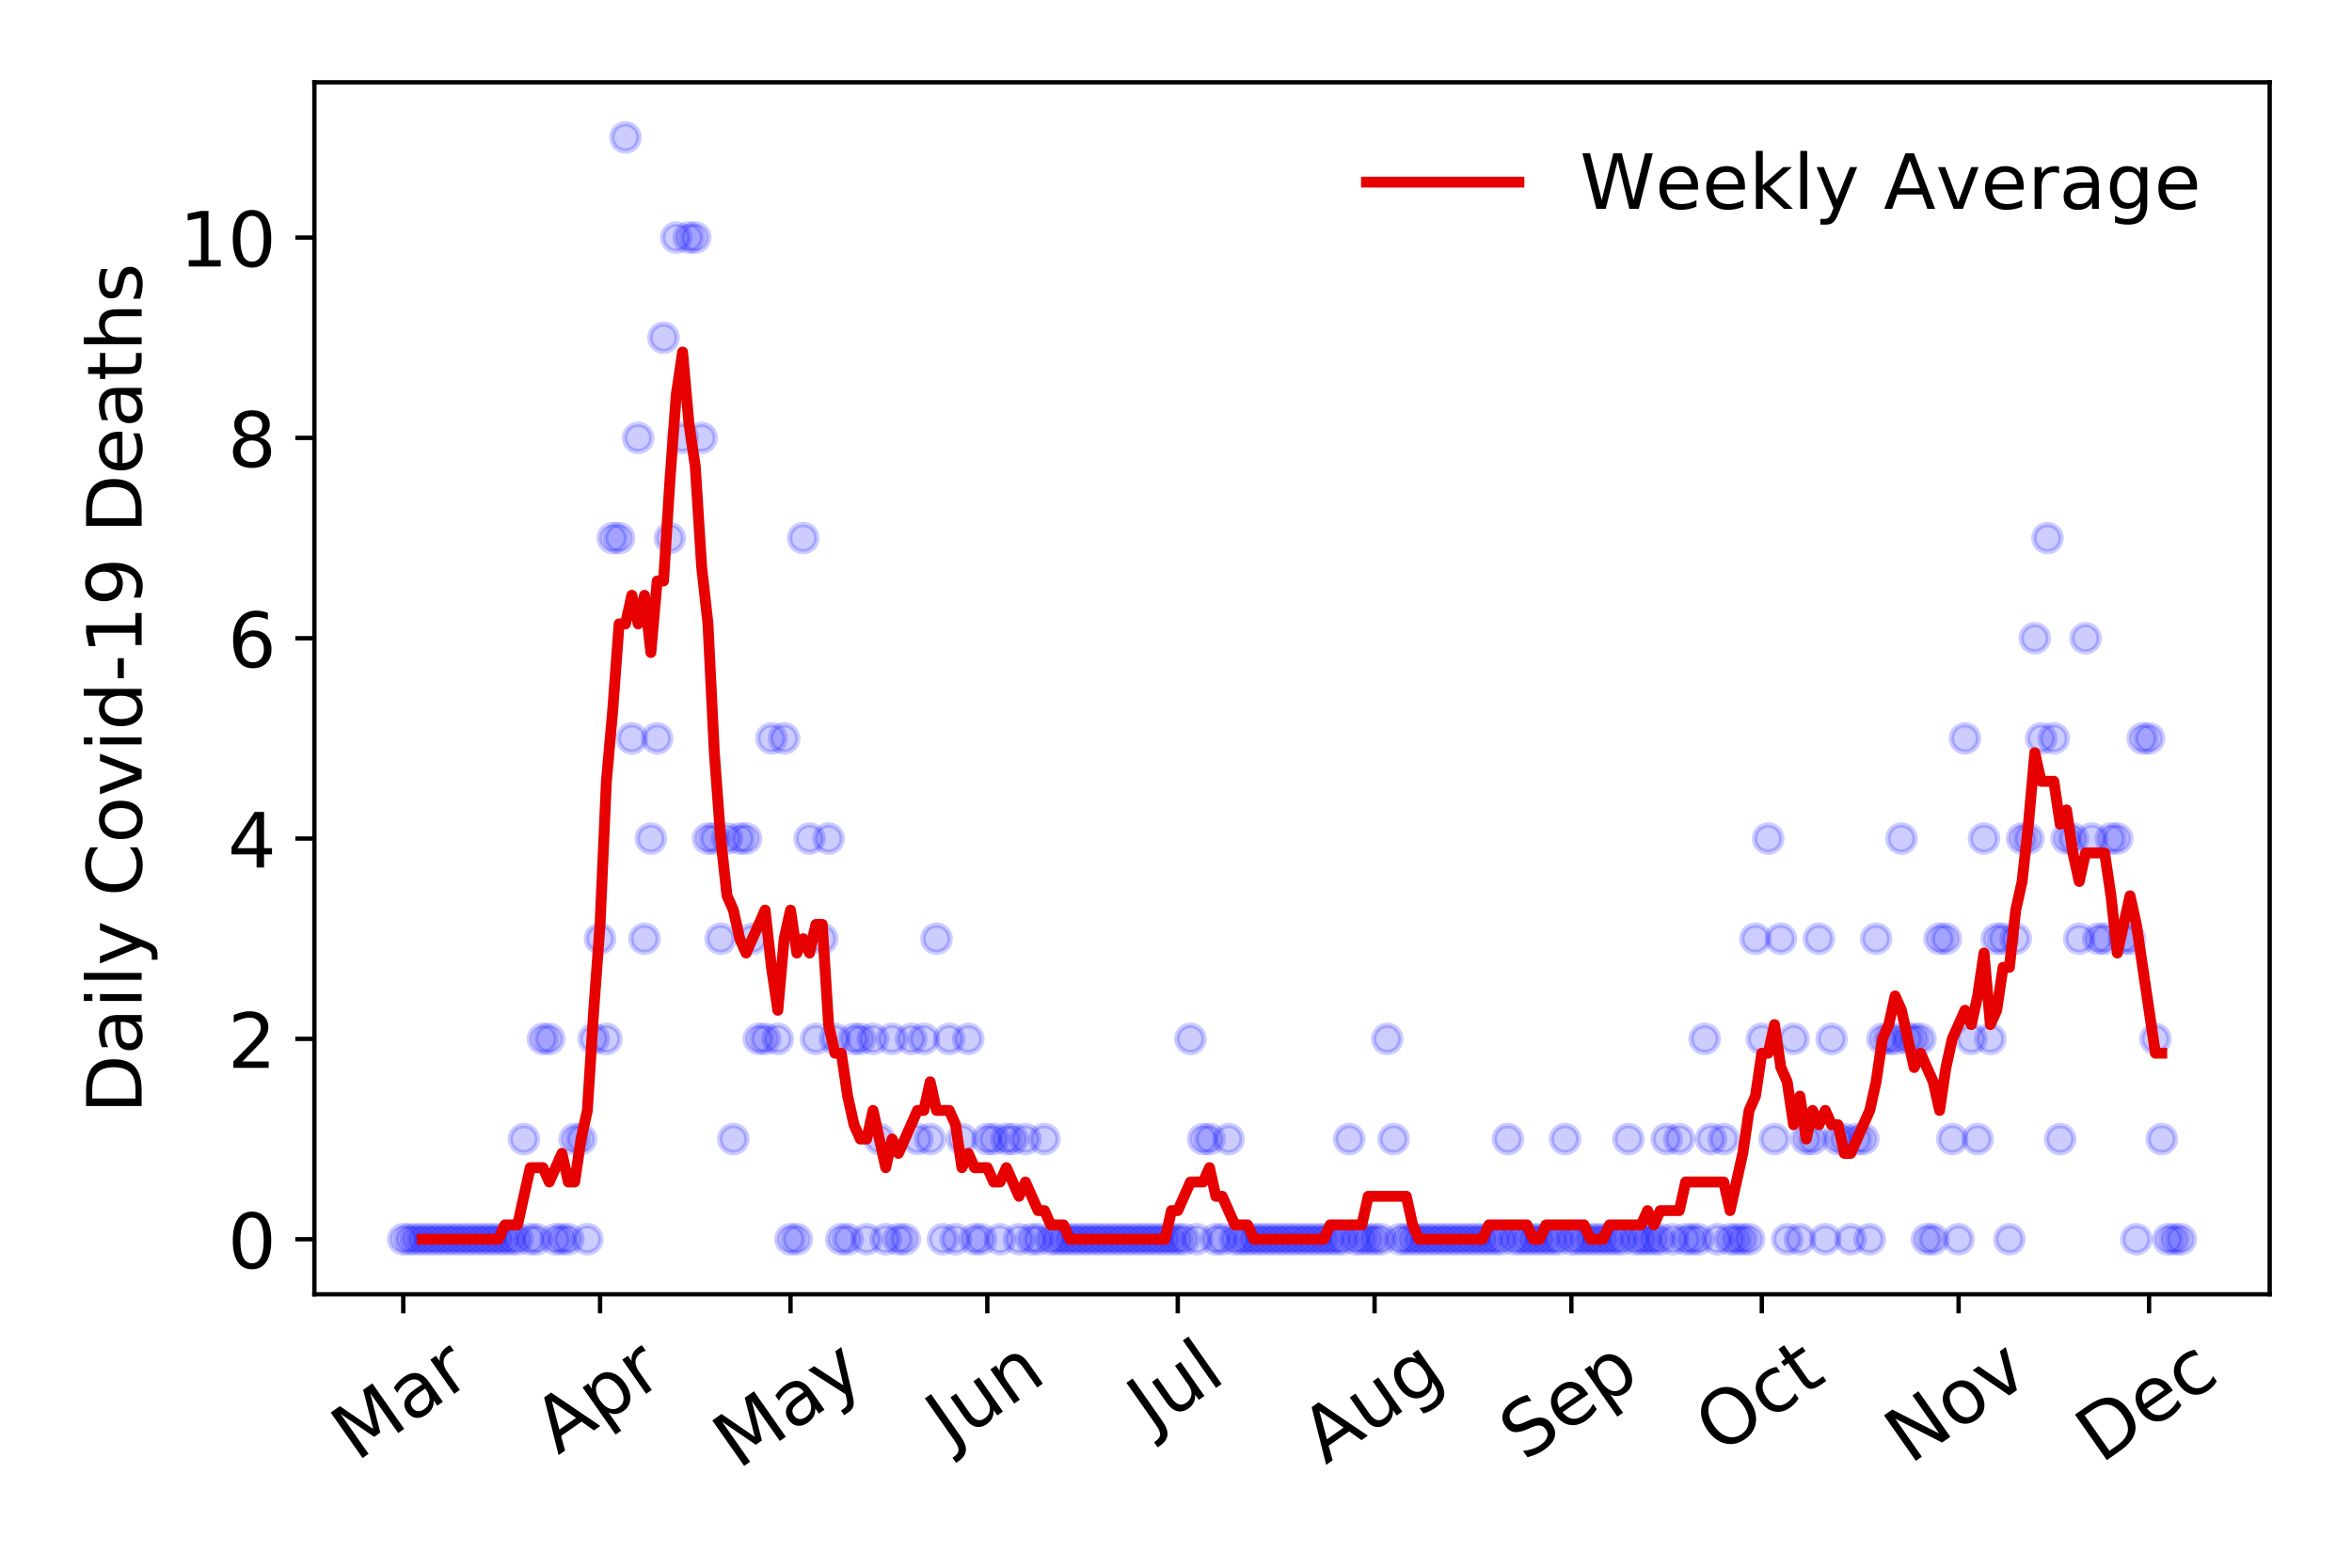 <?xml version="1.0" encoding="utf-8" standalone="no"?>
<!DOCTYPE svg PUBLIC "-//W3C//DTD SVG 1.1//EN"
  "http://www.w3.org/Graphics/SVG/1.1/DTD/svg11.dtd">
<!-- Created with matplotlib (https://matplotlib.org/) -->
<svg height="288pt" version="1.1" viewBox="0 0 432 288" width="432pt" xmlns="http://www.w3.org/2000/svg" xmlns:xlink="http://www.w3.org/1999/xlink">
 <defs>
  <style type="text/css">
*{stroke-linecap:butt;stroke-linejoin:round;}
  </style>
 </defs>
 <g id="figure_1">
  <g id="patch_1">
   <path d="M 0 288 
L 432 288 
L 432 0 
L 0 0 
z
" style="fill:#ffffff;"/>
  </g>
  <g id="axes_1">
   <g id="patch_2">
    <path d="M 57.745 237.778 
L 416.88 237.778 
L 416.88 15.12 
L 57.745 15.12 
z
" style="fill:#ffffff;"/>
   </g>
   <g id="matplotlib.axis_1">
    <g id="xtick_1">
     <g id="line2d_1">
      <defs>
       <path d="M 0 0 
L 0 3.5 
" id="me639dc4718" style="stroke:#000000;stroke-width:0.8;"/>
      </defs>
      <g>
       <use style="stroke:#000000;stroke-width:0.8;" x="74.069" xlink:href="#me639dc4718" y="237.778"/>
      </g>
     </g>
     <g id="text_1">
      <!-- Mar -->
      <defs>
       <path d="M 9.812 72.906 
L 24.516 72.906 
L 43.109 23.297 
L 61.812 72.906 
L 76.516 72.906 
L 76.516 0 
L 66.891 0 
L 66.891 64.016 
L 48.094 14.016 
L 38.188 14.016 
L 19.391 64.016 
L 19.391 0 
L 9.812 0 
z
" id="DejaVuSans-77"/>
       <path d="M 34.281 27.484 
Q 23.391 27.484 19.188 25 
Q 14.984 22.516 14.984 16.5 
Q 14.984 11.719 18.141 8.906 
Q 21.297 6.109 26.703 6.109 
Q 34.188 6.109 38.703 11.406 
Q 43.219 16.703 43.219 25.484 
L 43.219 27.484 
z
M 52.203 31.203 
L 52.203 0 
L 43.219 0 
L 43.219 8.297 
Q 40.141 3.328 35.547 0.953 
Q 30.953 -1.422 24.312 -1.422 
Q 15.922 -1.422 10.953 3.297 
Q 6 8.016 6 15.922 
Q 6 25.141 12.172 29.828 
Q 18.359 34.516 30.609 34.516 
L 43.219 34.516 
L 43.219 35.406 
Q 43.219 41.609 39.141 45 
Q 35.062 48.391 27.688 48.391 
Q 23 48.391 18.547 47.266 
Q 14.109 46.141 10.016 43.891 
L 10.016 52.203 
Q 14.938 54.109 19.578 55.047 
Q 24.219 56 28.609 56 
Q 40.484 56 46.344 49.844 
Q 52.203 43.703 52.203 31.203 
z
" id="DejaVuSans-97"/>
       <path d="M 41.109 46.297 
Q 39.594 47.172 37.812 47.578 
Q 36.031 48 33.891 48 
Q 26.266 48 22.188 43.047 
Q 18.109 38.094 18.109 28.812 
L 18.109 0 
L 9.078 0 
L 9.078 54.688 
L 18.109 54.688 
L 18.109 46.188 
Q 20.953 51.172 25.484 53.578 
Q 30.031 56 36.531 56 
Q 37.453 56 38.578 55.875 
Q 39.703 55.766 41.062 55.516 
z
" id="DejaVuSans-114"/>
      </defs>
      <g transform="translate(65.467 268.643)rotate(-35)scale(0.14 -0.14)">
       <use xlink:href="#DejaVuSans-77"/>
       <use x="86.279" xlink:href="#DejaVuSans-97"/>
       <use x="147.559" xlink:href="#DejaVuSans-114"/>
      </g>
     </g>
    </g>
    <g id="xtick_2">
     <g id="line2d_2">
      <g>
       <use style="stroke:#000000;stroke-width:0.8;" x="110.216" xlink:href="#me639dc4718" y="237.778"/>
      </g>
     </g>
     <g id="text_2">
      <!-- Apr -->
      <defs>
       <path d="M 34.188 63.188 
L 20.797 26.906 
L 47.609 26.906 
z
M 28.609 72.906 
L 39.797 72.906 
L 67.578 0 
L 57.328 0 
L 50.688 18.703 
L 17.828 18.703 
L 11.188 0 
L 0.781 0 
z
" id="DejaVuSans-65"/>
       <path d="M 18.109 8.203 
L 18.109 -20.797 
L 9.078 -20.797 
L 9.078 54.688 
L 18.109 54.688 
L 18.109 46.391 
Q 20.953 51.266 25.266 53.625 
Q 29.594 56 35.594 56 
Q 45.562 56 51.781 48.094 
Q 58.016 40.188 58.016 27.297 
Q 58.016 14.406 51.781 6.484 
Q 45.562 -1.422 35.594 -1.422 
Q 29.594 -1.422 25.266 0.953 
Q 20.953 3.328 18.109 8.203 
z
M 48.688 27.297 
Q 48.688 37.203 44.609 42.844 
Q 40.531 48.484 33.406 48.484 
Q 26.266 48.484 22.188 42.844 
Q 18.109 37.203 18.109 27.297 
Q 18.109 17.391 22.188 11.75 
Q 26.266 6.109 33.406 6.109 
Q 40.531 6.109 44.609 11.75 
Q 48.688 17.391 48.688 27.297 
z
" id="DejaVuSans-112"/>
      </defs>
      <g transform="translate(102.512 267.384)rotate(-35)scale(0.14 -0.14)">
       <use xlink:href="#DejaVuSans-65"/>
       <use x="68.408" xlink:href="#DejaVuSans-112"/>
       <use x="131.885" xlink:href="#DejaVuSans-114"/>
      </g>
     </g>
    </g>
    <g id="xtick_3">
     <g id="line2d_3">
      <g>
       <use style="stroke:#000000;stroke-width:0.8;" x="145.197" xlink:href="#me639dc4718" y="237.778"/>
      </g>
     </g>
     <g id="text_3">
      <!-- May -->
      <defs>
       <path d="M 32.172 -5.078 
Q 28.375 -14.844 24.75 -17.812 
Q 21.141 -20.797 15.094 -20.797 
L 7.906 -20.797 
L 7.906 -13.281 
L 13.188 -13.281 
Q 16.891 -13.281 18.938 -11.516 
Q 21 -9.766 23.484 -3.219 
L 25.094 0.875 
L 2.984 54.688 
L 12.5 54.688 
L 29.594 11.922 
L 46.688 54.688 
L 56.203 54.688 
z
" id="DejaVuSans-121"/>
      </defs>
      <g transform="translate(135.557 270.094)rotate(-35)scale(0.14 -0.14)">
       <use xlink:href="#DejaVuSans-77"/>
       <use x="86.279" xlink:href="#DejaVuSans-97"/>
       <use x="147.559" xlink:href="#DejaVuSans-121"/>
      </g>
     </g>
    </g>
    <g id="xtick_4">
     <g id="line2d_4">
      <g>
       <use style="stroke:#000000;stroke-width:0.8;" x="181.343" xlink:href="#me639dc4718" y="237.778"/>
      </g>
     </g>
     <g id="text_4">
      <!-- Jun -->
      <defs>
       <path d="M 9.812 72.906 
L 19.672 72.906 
L 19.672 5.078 
Q 19.672 -8.109 14.672 -14.062 
Q 9.672 -20.016 -1.422 -20.016 
L -5.172 -20.016 
L -5.172 -11.719 
L -2.094 -11.719 
Q 4.438 -11.719 7.125 -8.047 
Q 9.812 -4.391 9.812 5.078 
z
" id="DejaVuSans-74"/>
       <path d="M 8.5 21.578 
L 8.5 54.688 
L 17.484 54.688 
L 17.484 21.922 
Q 17.484 14.156 20.5 10.266 
Q 23.531 6.391 29.594 6.391 
Q 36.859 6.391 41.078 11.031 
Q 45.312 15.672 45.312 23.688 
L 45.312 54.688 
L 54.297 54.688 
L 54.297 0 
L 45.312 0 
L 45.312 8.406 
Q 42.047 3.422 37.719 1 
Q 33.406 -1.422 27.688 -1.422 
Q 18.266 -1.422 13.375 4.438 
Q 8.5 10.297 8.5 21.578 
z
M 31.109 56 
z
" id="DejaVuSans-117"/>
       <path d="M 54.891 33.016 
L 54.891 0 
L 45.906 0 
L 45.906 32.719 
Q 45.906 40.484 42.875 44.328 
Q 39.844 48.188 33.797 48.188 
Q 26.516 48.188 22.312 43.547 
Q 18.109 38.922 18.109 30.906 
L 18.109 0 
L 9.078 0 
L 9.078 54.688 
L 18.109 54.688 
L 18.109 46.188 
Q 21.344 51.125 25.703 53.562 
Q 30.078 56 35.797 56 
Q 45.219 56 50.047 50.172 
Q 54.891 44.344 54.891 33.016 
z
" id="DejaVuSans-110"/>
      </defs>
      <g transform="translate(174.6 266.039)rotate(-35)scale(0.14 -0.14)">
       <use xlink:href="#DejaVuSans-74"/>
       <use x="29.492" xlink:href="#DejaVuSans-117"/>
       <use x="92.871" xlink:href="#DejaVuSans-110"/>
      </g>
     </g>
    </g>
    <g id="xtick_5">
     <g id="line2d_5">
      <g>
       <use style="stroke:#000000;stroke-width:0.8;" x="216.324" xlink:href="#me639dc4718" y="237.778"/>
      </g>
     </g>
     <g id="text_5">
      <!-- Jul -->
      <defs>
       <path d="M 9.422 75.984 
L 18.406 75.984 
L 18.406 0 
L 9.422 0 
z
" id="DejaVuSans-108"/>
      </defs>
      <g transform="translate(211.621 263.181)rotate(-35)scale(0.14 -0.14)">
       <use xlink:href="#DejaVuSans-74"/>
       <use x="29.492" xlink:href="#DejaVuSans-117"/>
       <use x="92.871" xlink:href="#DejaVuSans-108"/>
      </g>
     </g>
    </g>
    <g id="xtick_6">
     <g id="line2d_6">
      <g>
       <use style="stroke:#000000;stroke-width:0.8;" x="252.471" xlink:href="#me639dc4718" y="237.778"/>
      </g>
     </g>
     <g id="text_6">
      <!-- Aug -->
      <defs>
       <path d="M 45.406 27.984 
Q 45.406 37.75 41.375 43.109 
Q 37.359 48.484 30.078 48.484 
Q 22.859 48.484 18.828 43.109 
Q 14.797 37.75 14.797 27.984 
Q 14.797 18.266 18.828 12.891 
Q 22.859 7.516 30.078 7.516 
Q 37.359 7.516 41.375 12.891 
Q 45.406 18.266 45.406 27.984 
z
M 54.391 6.781 
Q 54.391 -7.172 48.188 -13.984 
Q 42 -20.797 29.203 -20.797 
Q 24.469 -20.797 20.266 -20.094 
Q 16.062 -19.391 12.109 -17.922 
L 12.109 -9.188 
Q 16.062 -11.328 19.922 -12.344 
Q 23.781 -13.375 27.781 -13.375 
Q 36.625 -13.375 41.016 -8.766 
Q 45.406 -4.156 45.406 5.172 
L 45.406 9.625 
Q 42.625 4.781 38.281 2.391 
Q 33.938 0 27.875 0 
Q 17.828 0 11.672 7.656 
Q 5.516 15.328 5.516 27.984 
Q 5.516 40.672 11.672 48.328 
Q 17.828 56 27.875 56 
Q 33.938 56 38.281 53.609 
Q 42.625 51.219 45.406 46.391 
L 45.406 54.688 
L 54.391 54.688 
z
" id="DejaVuSans-103"/>
      </defs>
      <g transform="translate(243.49 269.172)rotate(-35)scale(0.14 -0.14)">
       <use xlink:href="#DejaVuSans-65"/>
       <use x="68.408" xlink:href="#DejaVuSans-117"/>
       <use x="131.787" xlink:href="#DejaVuSans-103"/>
      </g>
     </g>
    </g>
    <g id="xtick_7">
     <g id="line2d_7">
      <g>
       <use style="stroke:#000000;stroke-width:0.8;" x="288.618" xlink:href="#me639dc4718" y="237.778"/>
      </g>
     </g>
     <g id="text_7">
      <!-- Sep -->
      <defs>
       <path d="M 53.516 70.516 
L 53.516 60.891 
Q 47.906 63.578 42.922 64.891 
Q 37.938 66.219 33.297 66.219 
Q 25.25 66.219 20.875 63.094 
Q 16.5 59.969 16.5 54.203 
Q 16.5 49.359 19.406 46.891 
Q 22.312 44.438 30.422 42.922 
L 36.375 41.703 
Q 47.406 39.594 52.656 34.297 
Q 57.906 29 57.906 20.125 
Q 57.906 9.516 50.797 4.047 
Q 43.703 -1.422 29.984 -1.422 
Q 24.812 -1.422 18.969 -0.25 
Q 13.141 0.922 6.891 3.219 
L 6.891 13.375 
Q 12.891 10.016 18.656 8.297 
Q 24.422 6.594 29.984 6.594 
Q 38.422 6.594 43.016 9.906 
Q 47.609 13.234 47.609 19.391 
Q 47.609 24.75 44.312 27.781 
Q 41.016 30.812 33.5 32.328 
L 27.484 33.5 
Q 16.453 35.688 11.516 40.375 
Q 6.594 45.062 6.594 53.422 
Q 6.594 63.094 13.406 68.656 
Q 20.219 74.219 32.172 74.219 
Q 37.312 74.219 42.625 73.281 
Q 47.953 72.359 53.516 70.516 
z
" id="DejaVuSans-83"/>
       <path d="M 56.203 29.594 
L 56.203 25.203 
L 14.891 25.203 
Q 15.484 15.922 20.484 11.062 
Q 25.484 6.203 34.422 6.203 
Q 39.594 6.203 44.453 7.469 
Q 49.312 8.734 54.109 11.281 
L 54.109 2.781 
Q 49.266 0.734 44.188 -0.344 
Q 39.109 -1.422 33.891 -1.422 
Q 20.797 -1.422 13.156 6.188 
Q 5.516 13.812 5.516 26.812 
Q 5.516 40.234 12.766 48.109 
Q 20.016 56 32.328 56 
Q 43.359 56 49.781 48.891 
Q 56.203 41.797 56.203 29.594 
z
M 47.219 32.234 
Q 47.125 39.594 43.094 43.984 
Q 39.062 48.391 32.422 48.391 
Q 24.906 48.391 20.391 44.141 
Q 15.875 39.891 15.188 32.172 
z
" id="DejaVuSans-101"/>
      </defs>
      <g transform="translate(280.025 268.629)rotate(-35)scale(0.14 -0.14)">
       <use xlink:href="#DejaVuSans-83"/>
       <use x="63.477" xlink:href="#DejaVuSans-101"/>
       <use x="125" xlink:href="#DejaVuSans-112"/>
      </g>
     </g>
    </g>
    <g id="xtick_8">
     <g id="line2d_8">
      <g>
       <use style="stroke:#000000;stroke-width:0.8;" x="323.598" xlink:href="#me639dc4718" y="237.778"/>
      </g>
     </g>
     <g id="text_8">
      <!-- Oct -->
      <defs>
       <path d="M 39.406 66.219 
Q 28.656 66.219 22.328 58.203 
Q 16.016 50.203 16.016 36.375 
Q 16.016 22.609 22.328 14.594 
Q 28.656 6.594 39.406 6.594 
Q 50.141 6.594 56.422 14.594 
Q 62.703 22.609 62.703 36.375 
Q 62.703 50.203 56.422 58.203 
Q 50.141 66.219 39.406 66.219 
z
M 39.406 74.219 
Q 54.734 74.219 63.906 63.938 
Q 73.094 53.656 73.094 36.375 
Q 73.094 19.141 63.906 8.859 
Q 54.734 -1.422 39.406 -1.422 
Q 24.031 -1.422 14.812 8.828 
Q 5.609 19.094 5.609 36.375 
Q 5.609 53.656 14.812 63.938 
Q 24.031 74.219 39.406 74.219 
z
" id="DejaVuSans-79"/>
       <path d="M 48.781 52.594 
L 48.781 44.188 
Q 44.969 46.297 41.141 47.344 
Q 37.312 48.391 33.406 48.391 
Q 24.656 48.391 19.812 42.844 
Q 14.984 37.312 14.984 27.297 
Q 14.984 17.281 19.812 11.734 
Q 24.656 6.203 33.406 6.203 
Q 37.312 6.203 41.141 7.25 
Q 44.969 8.297 48.781 10.406 
L 48.781 2.094 
Q 45.016 0.344 40.984 -0.531 
Q 36.969 -1.422 32.422 -1.422 
Q 20.062 -1.422 12.781 6.344 
Q 5.516 14.109 5.516 27.297 
Q 5.516 40.672 12.859 48.328 
Q 20.219 56 33.016 56 
Q 37.156 56 41.109 55.141 
Q 45.062 54.297 48.781 52.594 
z
" id="DejaVuSans-99"/>
       <path d="M 18.312 70.219 
L 18.312 54.688 
L 36.812 54.688 
L 36.812 47.703 
L 18.312 47.703 
L 18.312 18.016 
Q 18.312 11.328 20.141 9.422 
Q 21.969 7.516 27.594 7.516 
L 36.812 7.516 
L 36.812 0 
L 27.594 0 
Q 17.188 0 13.234 3.875 
Q 9.281 7.766 9.281 18.016 
L 9.281 47.703 
L 2.688 47.703 
L 2.688 54.688 
L 9.281 54.688 
L 9.281 70.219 
z
" id="DejaVuSans-116"/>
      </defs>
      <g transform="translate(315.899 267.377)rotate(-35)scale(0.14 -0.14)">
       <use xlink:href="#DejaVuSans-79"/>
       <use x="78.711" xlink:href="#DejaVuSans-99"/>
       <use x="133.691" xlink:href="#DejaVuSans-116"/>
      </g>
     </g>
    </g>
    <g id="xtick_9">
     <g id="line2d_9">
      <g>
       <use style="stroke:#000000;stroke-width:0.8;" x="359.745" xlink:href="#me639dc4718" y="237.778"/>
      </g>
     </g>
     <g id="text_9">
      <!-- Nov -->
      <defs>
       <path d="M 9.812 72.906 
L 23.094 72.906 
L 55.422 11.922 
L 55.422 72.906 
L 64.984 72.906 
L 64.984 0 
L 51.703 0 
L 19.391 60.984 
L 19.391 0 
L 9.812 0 
z
" id="DejaVuSans-78"/>
       <path d="M 30.609 48.391 
Q 23.391 48.391 19.188 42.75 
Q 14.984 37.109 14.984 27.297 
Q 14.984 17.484 19.156 11.844 
Q 23.344 6.203 30.609 6.203 
Q 37.797 6.203 41.984 11.859 
Q 46.188 17.531 46.188 27.297 
Q 46.188 37.016 41.984 42.703 
Q 37.797 48.391 30.609 48.391 
z
M 30.609 56 
Q 42.328 56 49.016 48.375 
Q 55.719 40.766 55.719 27.297 
Q 55.719 13.875 49.016 6.219 
Q 42.328 -1.422 30.609 -1.422 
Q 18.844 -1.422 12.172 6.219 
Q 5.516 13.875 5.516 27.297 
Q 5.516 40.766 12.172 48.375 
Q 18.844 56 30.609 56 
z
" id="DejaVuSans-111"/>
       <path d="M 2.984 54.688 
L 12.5 54.688 
L 29.594 8.797 
L 46.688 54.688 
L 56.203 54.688 
L 35.688 0 
L 23.484 0 
z
" id="DejaVuSans-118"/>
      </defs>
      <g transform="translate(350.769 269.166)rotate(-35)scale(0.14 -0.14)">
       <use xlink:href="#DejaVuSans-78"/>
       <use x="74.805" xlink:href="#DejaVuSans-111"/>
       <use x="135.986" xlink:href="#DejaVuSans-118"/>
      </g>
     </g>
    </g>
    <g id="xtick_10">
     <g id="line2d_10">
      <g>
       <use style="stroke:#000000;stroke-width:0.8;" x="394.726" xlink:href="#me639dc4718" y="237.778"/>
      </g>
     </g>
     <g id="text_10">
      <!-- Dec -->
      <defs>
       <path d="M 19.672 64.797 
L 19.672 8.109 
L 31.594 8.109 
Q 46.688 8.109 53.688 14.938 
Q 60.688 21.781 60.688 36.531 
Q 60.688 51.172 53.688 57.984 
Q 46.688 64.797 31.594 64.797 
z
M 9.812 72.906 
L 30.078 72.906 
Q 51.266 72.906 61.172 64.094 
Q 71.094 55.281 71.094 36.531 
Q 71.094 17.672 61.125 8.828 
Q 51.172 0 30.078 0 
L 9.812 0 
z
" id="DejaVuSans-68"/>
      </defs>
      <g transform="translate(385.845 269.032)rotate(-35)scale(0.14 -0.14)">
       <use xlink:href="#DejaVuSans-68"/>
       <use x="77.002" xlink:href="#DejaVuSans-101"/>
       <use x="138.525" xlink:href="#DejaVuSans-99"/>
      </g>
     </g>
    </g>
   </g>
   <g id="matplotlib.axis_2">
    <g id="ytick_1">
     <g id="line2d_11">
      <defs>
       <path d="M 0 0 
L -3.5 0 
" id="m9a1cb1cb02" style="stroke:#000000;stroke-width:0.8;"/>
      </defs>
      <g>
       <use style="stroke:#000000;stroke-width:0.8;" x="57.745" xlink:href="#m9a1cb1cb02" y="227.657"/>
      </g>
     </g>
     <g id="text_11">
      <!-- 0 -->
      <defs>
       <path d="M 31.781 66.406 
Q 24.172 66.406 20.328 58.906 
Q 16.5 51.422 16.5 36.375 
Q 16.5 21.391 20.328 13.891 
Q 24.172 6.391 31.781 6.391 
Q 39.453 6.391 43.281 13.891 
Q 47.125 21.391 47.125 36.375 
Q 47.125 51.422 43.281 58.906 
Q 39.453 66.406 31.781 66.406 
z
M 31.781 74.219 
Q 44.047 74.219 50.516 64.516 
Q 56.984 54.828 56.984 36.375 
Q 56.984 17.969 50.516 8.266 
Q 44.047 -1.422 31.781 -1.422 
Q 19.531 -1.422 13.062 8.266 
Q 6.594 17.969 6.594 36.375 
Q 6.594 54.828 13.062 64.516 
Q 19.531 74.219 31.781 74.219 
z
" id="DejaVuSans-48"/>
      </defs>
      <g transform="translate(41.837 232.976)scale(0.14 -0.14)">
       <use xlink:href="#DejaVuSans-48"/>
      </g>
     </g>
    </g>
    <g id="ytick_2">
     <g id="line2d_12">
      <g>
       <use style="stroke:#000000;stroke-width:0.8;" x="57.745" xlink:href="#m9a1cb1cb02" y="190.854"/>
      </g>
     </g>
     <g id="text_12">
      <!-- 2 -->
      <defs>
       <path d="M 19.188 8.297 
L 53.609 8.297 
L 53.609 0 
L 7.328 0 
L 7.328 8.297 
Q 12.938 14.109 22.625 23.891 
Q 32.328 33.688 34.812 36.531 
Q 39.547 41.844 41.422 45.531 
Q 43.312 49.219 43.312 52.781 
Q 43.312 58.594 39.234 62.25 
Q 35.156 65.922 28.609 65.922 
Q 23.969 65.922 18.812 64.312 
Q 13.672 62.703 7.812 59.422 
L 7.812 69.391 
Q 13.766 71.781 18.938 73 
Q 24.125 74.219 28.422 74.219 
Q 39.75 74.219 46.484 68.547 
Q 53.219 62.891 53.219 53.422 
Q 53.219 48.922 51.531 44.891 
Q 49.859 40.875 45.406 35.406 
Q 44.188 33.984 37.641 27.219 
Q 31.109 20.453 19.188 8.297 
z
" id="DejaVuSans-50"/>
      </defs>
      <g transform="translate(41.837 196.173)scale(0.14 -0.14)">
       <use xlink:href="#DejaVuSans-50"/>
      </g>
     </g>
    </g>
    <g id="ytick_3">
     <g id="line2d_13">
      <g>
       <use style="stroke:#000000;stroke-width:0.8;" x="57.745" xlink:href="#m9a1cb1cb02" y="154.051"/>
      </g>
     </g>
     <g id="text_13">
      <!-- 4 -->
      <defs>
       <path d="M 37.797 64.312 
L 12.891 25.391 
L 37.797 25.391 
z
M 35.203 72.906 
L 47.609 72.906 
L 47.609 25.391 
L 58.016 25.391 
L 58.016 17.188 
L 47.609 17.188 
L 47.609 0 
L 37.797 0 
L 37.797 17.188 
L 4.891 17.188 
L 4.891 26.703 
z
" id="DejaVuSans-52"/>
      </defs>
      <g transform="translate(41.837 159.37)scale(0.14 -0.14)">
       <use xlink:href="#DejaVuSans-52"/>
      </g>
     </g>
    </g>
    <g id="ytick_4">
     <g id="line2d_14">
      <g>
       <use style="stroke:#000000;stroke-width:0.8;" x="57.745" xlink:href="#m9a1cb1cb02" y="117.248"/>
      </g>
     </g>
     <g id="text_14">
      <!-- 6 -->
      <defs>
       <path d="M 33.016 40.375 
Q 26.375 40.375 22.484 35.828 
Q 18.609 31.297 18.609 23.391 
Q 18.609 15.531 22.484 10.953 
Q 26.375 6.391 33.016 6.391 
Q 39.656 6.391 43.531 10.953 
Q 47.406 15.531 47.406 23.391 
Q 47.406 31.297 43.531 35.828 
Q 39.656 40.375 33.016 40.375 
z
M 52.594 71.297 
L 52.594 62.312 
Q 48.875 64.062 45.094 64.984 
Q 41.312 65.922 37.594 65.922 
Q 27.828 65.922 22.672 59.328 
Q 17.531 52.734 16.797 39.406 
Q 19.672 43.656 24.016 45.922 
Q 28.375 48.188 33.594 48.188 
Q 44.578 48.188 50.953 41.516 
Q 57.328 34.859 57.328 23.391 
Q 57.328 12.156 50.688 5.359 
Q 44.047 -1.422 33.016 -1.422 
Q 20.359 -1.422 13.672 8.266 
Q 6.984 17.969 6.984 36.375 
Q 6.984 53.656 15.188 63.938 
Q 23.391 74.219 37.203 74.219 
Q 40.922 74.219 44.703 73.484 
Q 48.484 72.75 52.594 71.297 
z
" id="DejaVuSans-54"/>
      </defs>
      <g transform="translate(41.837 122.567)scale(0.14 -0.14)">
       <use xlink:href="#DejaVuSans-54"/>
      </g>
     </g>
    </g>
    <g id="ytick_5">
     <g id="line2d_15">
      <g>
       <use style="stroke:#000000;stroke-width:0.8;" x="57.745" xlink:href="#m9a1cb1cb02" y="80.445"/>
      </g>
     </g>
     <g id="text_15">
      <!-- 8 -->
      <defs>
       <path d="M 31.781 34.625 
Q 24.75 34.625 20.719 30.859 
Q 16.703 27.094 16.703 20.516 
Q 16.703 13.922 20.719 10.156 
Q 24.75 6.391 31.781 6.391 
Q 38.812 6.391 42.859 10.172 
Q 46.922 13.969 46.922 20.516 
Q 46.922 27.094 42.891 30.859 
Q 38.875 34.625 31.781 34.625 
z
M 21.922 38.812 
Q 15.578 40.375 12.031 44.719 
Q 8.5 49.078 8.5 55.328 
Q 8.5 64.062 14.719 69.141 
Q 20.953 74.219 31.781 74.219 
Q 42.672 74.219 48.875 69.141 
Q 55.078 64.062 55.078 55.328 
Q 55.078 49.078 51.531 44.719 
Q 48 40.375 41.703 38.812 
Q 48.828 37.156 52.797 32.312 
Q 56.781 27.484 56.781 20.516 
Q 56.781 9.906 50.312 4.234 
Q 43.844 -1.422 31.781 -1.422 
Q 19.734 -1.422 13.25 4.234 
Q 6.781 9.906 6.781 20.516 
Q 6.781 27.484 10.781 32.312 
Q 14.797 37.156 21.922 38.812 
z
M 18.312 54.391 
Q 18.312 48.734 21.844 45.562 
Q 25.391 42.391 31.781 42.391 
Q 38.141 42.391 41.719 45.562 
Q 45.312 48.734 45.312 54.391 
Q 45.312 60.062 41.719 63.234 
Q 38.141 66.406 31.781 66.406 
Q 25.391 66.406 21.844 63.234 
Q 18.312 60.062 18.312 54.391 
z
" id="DejaVuSans-56"/>
      </defs>
      <g transform="translate(41.837 85.764)scale(0.14 -0.14)">
       <use xlink:href="#DejaVuSans-56"/>
      </g>
     </g>
    </g>
    <g id="ytick_6">
     <g id="line2d_16">
      <g>
       <use style="stroke:#000000;stroke-width:0.8;" x="57.745" xlink:href="#m9a1cb1cb02" y="43.642"/>
      </g>
     </g>
     <g id="text_16">
      <!-- 10 -->
      <defs>
       <path d="M 12.406 8.297 
L 28.516 8.297 
L 28.516 63.922 
L 10.984 60.406 
L 10.984 69.391 
L 28.422 72.906 
L 38.281 72.906 
L 38.281 8.297 
L 54.391 8.297 
L 54.391 0 
L 12.406 0 
z
" id="DejaVuSans-49"/>
      </defs>
      <g transform="translate(32.93 48.961)scale(0.14 -0.14)">
       <use xlink:href="#DejaVuSans-49"/>
       <use x="63.623" xlink:href="#DejaVuSans-48"/>
      </g>
     </g>
    </g>
    <g id="text_17">
     <!-- Daily Covid-19 Deaths -->
     <defs>
      <path d="M 9.422 54.688 
L 18.406 54.688 
L 18.406 0 
L 9.422 0 
z
M 9.422 75.984 
L 18.406 75.984 
L 18.406 64.594 
L 9.422 64.594 
z
" id="DejaVuSans-105"/>
      <path id="DejaVuSans-32"/>
      <path d="M 64.406 67.281 
L 64.406 56.891 
Q 59.422 61.531 53.781 63.812 
Q 48.141 66.109 41.797 66.109 
Q 29.297 66.109 22.656 58.469 
Q 16.016 50.828 16.016 36.375 
Q 16.016 21.969 22.656 14.328 
Q 29.297 6.688 41.797 6.688 
Q 48.141 6.688 53.781 8.984 
Q 59.422 11.281 64.406 15.922 
L 64.406 5.609 
Q 59.234 2.094 53.438 0.328 
Q 47.656 -1.422 41.219 -1.422 
Q 24.656 -1.422 15.125 8.703 
Q 5.609 18.844 5.609 36.375 
Q 5.609 53.953 15.125 64.078 
Q 24.656 74.219 41.219 74.219 
Q 47.75 74.219 53.531 72.484 
Q 59.328 70.75 64.406 67.281 
z
" id="DejaVuSans-67"/>
      <path d="M 45.406 46.391 
L 45.406 75.984 
L 54.391 75.984 
L 54.391 0 
L 45.406 0 
L 45.406 8.203 
Q 42.578 3.328 38.25 0.953 
Q 33.938 -1.422 27.875 -1.422 
Q 17.969 -1.422 11.734 6.484 
Q 5.516 14.406 5.516 27.297 
Q 5.516 40.188 11.734 48.094 
Q 17.969 56 27.875 56 
Q 33.938 56 38.25 53.625 
Q 42.578 51.266 45.406 46.391 
z
M 14.797 27.297 
Q 14.797 17.391 18.875 11.75 
Q 22.953 6.109 30.078 6.109 
Q 37.203 6.109 41.297 11.75 
Q 45.406 17.391 45.406 27.297 
Q 45.406 37.203 41.297 42.844 
Q 37.203 48.484 30.078 48.484 
Q 22.953 48.484 18.875 42.844 
Q 14.797 37.203 14.797 27.297 
z
" id="DejaVuSans-100"/>
      <path d="M 4.891 31.391 
L 31.203 31.391 
L 31.203 23.391 
L 4.891 23.391 
z
" id="DejaVuSans-45"/>
      <path d="M 10.984 1.516 
L 10.984 10.5 
Q 14.703 8.734 18.5 7.812 
Q 22.312 6.891 25.984 6.891 
Q 35.75 6.891 40.891 13.453 
Q 46.047 20.016 46.781 33.406 
Q 43.953 29.203 39.594 26.953 
Q 35.25 24.703 29.984 24.703 
Q 19.047 24.703 12.672 31.312 
Q 6.297 37.938 6.297 49.422 
Q 6.297 60.641 12.938 67.422 
Q 19.578 74.219 30.609 74.219 
Q 43.266 74.219 49.922 64.516 
Q 56.594 54.828 56.594 36.375 
Q 56.594 19.141 48.406 8.859 
Q 40.234 -1.422 26.422 -1.422 
Q 22.703 -1.422 18.891 -0.688 
Q 15.094 0.047 10.984 1.516 
z
M 30.609 32.422 
Q 37.25 32.422 41.125 36.953 
Q 45.016 41.5 45.016 49.422 
Q 45.016 57.281 41.125 61.844 
Q 37.25 66.406 30.609 66.406 
Q 23.969 66.406 20.094 61.844 
Q 16.219 57.281 16.219 49.422 
Q 16.219 41.5 20.094 36.953 
Q 23.969 32.422 30.609 32.422 
z
" id="DejaVuSans-57"/>
      <path d="M 54.891 33.016 
L 54.891 0 
L 45.906 0 
L 45.906 32.719 
Q 45.906 40.484 42.875 44.328 
Q 39.844 48.188 33.797 48.188 
Q 26.516 48.188 22.312 43.547 
Q 18.109 38.922 18.109 30.906 
L 18.109 0 
L 9.078 0 
L 9.078 75.984 
L 18.109 75.984 
L 18.109 46.188 
Q 21.344 51.125 25.703 53.562 
Q 30.078 56 35.797 56 
Q 45.219 56 50.047 50.172 
Q 54.891 44.344 54.891 33.016 
z
" id="DejaVuSans-104"/>
      <path d="M 44.281 53.078 
L 44.281 44.578 
Q 40.484 46.531 36.375 47.5 
Q 32.281 48.484 27.875 48.484 
Q 21.188 48.484 17.844 46.438 
Q 14.5 44.391 14.5 40.281 
Q 14.5 37.156 16.891 35.375 
Q 19.281 33.594 26.516 31.984 
L 29.594 31.297 
Q 39.156 29.25 43.188 25.516 
Q 47.219 21.781 47.219 15.094 
Q 47.219 7.469 41.188 3.016 
Q 35.156 -1.422 24.609 -1.422 
Q 20.219 -1.422 15.453 -0.562 
Q 10.688 0.297 5.422 2 
L 5.422 11.281 
Q 10.406 8.688 15.234 7.391 
Q 20.062 6.109 24.812 6.109 
Q 31.156 6.109 34.562 8.281 
Q 37.984 10.453 37.984 14.406 
Q 37.984 18.062 35.516 20.016 
Q 33.062 21.969 24.703 23.781 
L 21.578 24.516 
Q 13.234 26.266 9.516 29.906 
Q 5.812 33.547 5.812 39.891 
Q 5.812 47.609 11.281 51.797 
Q 16.75 56 26.812 56 
Q 31.781 56 36.172 55.266 
Q 40.578 54.547 44.281 53.078 
z
" id="DejaVuSans-115"/>
     </defs>
     <g transform="translate(26.018 204.56)rotate(-90)scale(0.14 -0.14)">
      <use xlink:href="#DejaVuSans-68"/>
      <use x="77.002" xlink:href="#DejaVuSans-97"/>
      <use x="138.281" xlink:href="#DejaVuSans-105"/>
      <use x="166.064" xlink:href="#DejaVuSans-108"/>
      <use x="193.848" xlink:href="#DejaVuSans-121"/>
      <use x="253.027" xlink:href="#DejaVuSans-32"/>
      <use x="284.814" xlink:href="#DejaVuSans-67"/>
      <use x="354.639" xlink:href="#DejaVuSans-111"/>
      <use x="415.82" xlink:href="#DejaVuSans-118"/>
      <use x="475" xlink:href="#DejaVuSans-105"/>
      <use x="502.783" xlink:href="#DejaVuSans-100"/>
      <use x="566.26" xlink:href="#DejaVuSans-45"/>
      <use x="602.344" xlink:href="#DejaVuSans-49"/>
      <use x="665.967" xlink:href="#DejaVuSans-57"/>
      <use x="729.59" xlink:href="#DejaVuSans-32"/>
      <use x="761.377" xlink:href="#DejaVuSans-68"/>
      <use x="838.379" xlink:href="#DejaVuSans-101"/>
      <use x="899.902" xlink:href="#DejaVuSans-97"/>
      <use x="961.182" xlink:href="#DejaVuSans-116"/>
      <use x="1000.391" xlink:href="#DejaVuSans-104"/>
      <use x="1063.77" xlink:href="#DejaVuSans-115"/>
     </g>
    </g>
   </g>
   <g id="line2d_17">
    <defs>
     <path d="M 0 2.5 
C 0.663 2.5 1.299 2.237 1.768 1.768 
C 2.237 1.299 2.5 0.663 2.5 0 
C 2.5 -0.663 2.237 -1.299 1.768 -1.768 
C 1.299 -2.237 0.663 -2.5 0 -2.5 
C -0.663 -2.5 -1.299 -2.237 -1.768 -1.768 
C -2.237 -1.299 -2.5 -0.663 -2.5 0 
C -2.5 0.663 -2.237 1.299 -1.768 1.768 
C -1.299 2.237 -0.663 2.5 0 2.5 
z
" id="m9d89ffcb49" style="stroke:#0000ff;stroke-opacity:0.2;"/>
    </defs>
    <g clip-path="url(#pc462beee25)">
     <use style="fill:#0000ff;fill-opacity:0.2;stroke:#0000ff;stroke-opacity:0.2;" x="74.069" xlink:href="#m9d89ffcb49" y="227.657"/>
     <use style="fill:#0000ff;fill-opacity:0.2;stroke:#0000ff;stroke-opacity:0.2;" x="75.235" xlink:href="#m9d89ffcb49" y="227.657"/>
     <use style="fill:#0000ff;fill-opacity:0.2;stroke:#0000ff;stroke-opacity:0.2;" x="76.401" xlink:href="#m9d89ffcb49" y="227.657"/>
     <use style="fill:#0000ff;fill-opacity:0.2;stroke:#0000ff;stroke-opacity:0.2;" x="77.567" xlink:href="#m9d89ffcb49" y="227.657"/>
     <use style="fill:#0000ff;fill-opacity:0.2;stroke:#0000ff;stroke-opacity:0.2;" x="78.733" xlink:href="#m9d89ffcb49" y="227.657"/>
     <use style="fill:#0000ff;fill-opacity:0.2;stroke:#0000ff;stroke-opacity:0.2;" x="79.899" xlink:href="#m9d89ffcb49" y="227.657"/>
     <use style="fill:#0000ff;fill-opacity:0.2;stroke:#0000ff;stroke-opacity:0.2;" x="81.065" xlink:href="#m9d89ffcb49" y="227.657"/>
     <use style="fill:#0000ff;fill-opacity:0.2;stroke:#0000ff;stroke-opacity:0.2;" x="82.231" xlink:href="#m9d89ffcb49" y="227.657"/>
     <use style="fill:#0000ff;fill-opacity:0.2;stroke:#0000ff;stroke-opacity:0.2;" x="83.397" xlink:href="#m9d89ffcb49" y="227.657"/>
     <use style="fill:#0000ff;fill-opacity:0.2;stroke:#0000ff;stroke-opacity:0.2;" x="84.564" xlink:href="#m9d89ffcb49" y="227.657"/>
     <use style="fill:#0000ff;fill-opacity:0.2;stroke:#0000ff;stroke-opacity:0.2;" x="85.73" xlink:href="#m9d89ffcb49" y="227.657"/>
     <use style="fill:#0000ff;fill-opacity:0.2;stroke:#0000ff;stroke-opacity:0.2;" x="86.896" xlink:href="#m9d89ffcb49" y="227.657"/>
     <use style="fill:#0000ff;fill-opacity:0.2;stroke:#0000ff;stroke-opacity:0.2;" x="88.062" xlink:href="#m9d89ffcb49" y="227.657"/>
     <use style="fill:#0000ff;fill-opacity:0.2;stroke:#0000ff;stroke-opacity:0.2;" x="89.228" xlink:href="#m9d89ffcb49" y="227.657"/>
     <use style="fill:#0000ff;fill-opacity:0.2;stroke:#0000ff;stroke-opacity:0.2;" x="90.394" xlink:href="#m9d89ffcb49" y="227.657"/>
     <use style="fill:#0000ff;fill-opacity:0.2;stroke:#0000ff;stroke-opacity:0.2;" x="91.56" xlink:href="#m9d89ffcb49" y="227.657"/>
     <use style="fill:#0000ff;fill-opacity:0.2;stroke:#0000ff;stroke-opacity:0.2;" x="92.726" xlink:href="#m9d89ffcb49" y="227.657"/>
     <use style="fill:#0000ff;fill-opacity:0.2;stroke:#0000ff;stroke-opacity:0.2;" x="93.892" xlink:href="#m9d89ffcb49" y="227.657"/>
     <use style="fill:#0000ff;fill-opacity:0.2;stroke:#0000ff;stroke-opacity:0.2;" x="95.058" xlink:href="#m9d89ffcb49" y="227.657"/>
     <use style="fill:#0000ff;fill-opacity:0.2;stroke:#0000ff;stroke-opacity:0.2;" x="96.224" xlink:href="#m9d89ffcb49" y="209.256"/>
     <use style="fill:#0000ff;fill-opacity:0.2;stroke:#0000ff;stroke-opacity:0.2;" x="97.39" xlink:href="#m9d89ffcb49" y="227.657"/>
     <use style="fill:#0000ff;fill-opacity:0.2;stroke:#0000ff;stroke-opacity:0.2;" x="98.556" xlink:href="#m9d89ffcb49" y="227.657"/>
     <use style="fill:#0000ff;fill-opacity:0.2;stroke:#0000ff;stroke-opacity:0.2;" x="99.722" xlink:href="#m9d89ffcb49" y="190.854"/>
     <use style="fill:#0000ff;fill-opacity:0.2;stroke:#0000ff;stroke-opacity:0.2;" x="100.888" xlink:href="#m9d89ffcb49" y="190.854"/>
     <use style="fill:#0000ff;fill-opacity:0.2;stroke:#0000ff;stroke-opacity:0.2;" x="102.054" xlink:href="#m9d89ffcb49" y="227.657"/>
     <use style="fill:#0000ff;fill-opacity:0.2;stroke:#0000ff;stroke-opacity:0.2;" x="103.22" xlink:href="#m9d89ffcb49" y="227.657"/>
     <use style="fill:#0000ff;fill-opacity:0.2;stroke:#0000ff;stroke-opacity:0.2;" x="104.386" xlink:href="#m9d89ffcb49" y="227.657"/>
     <use style="fill:#0000ff;fill-opacity:0.2;stroke:#0000ff;stroke-opacity:0.2;" x="105.552" xlink:href="#m9d89ffcb49" y="209.256"/>
     <use style="fill:#0000ff;fill-opacity:0.2;stroke:#0000ff;stroke-opacity:0.2;" x="106.718" xlink:href="#m9d89ffcb49" y="209.256"/>
     <use style="fill:#0000ff;fill-opacity:0.2;stroke:#0000ff;stroke-opacity:0.2;" x="107.884" xlink:href="#m9d89ffcb49" y="227.657"/>
     <use style="fill:#0000ff;fill-opacity:0.2;stroke:#0000ff;stroke-opacity:0.2;" x="109.05" xlink:href="#m9d89ffcb49" y="190.854"/>
     <use style="fill:#0000ff;fill-opacity:0.2;stroke:#0000ff;stroke-opacity:0.2;" x="110.216" xlink:href="#m9d89ffcb49" y="172.453"/>
     <use style="fill:#0000ff;fill-opacity:0.2;stroke:#0000ff;stroke-opacity:0.2;" x="111.382" xlink:href="#m9d89ffcb49" y="190.854"/>
     <use style="fill:#0000ff;fill-opacity:0.2;stroke:#0000ff;stroke-opacity:0.2;" x="112.548" xlink:href="#m9d89ffcb49" y="98.847"/>
     <use style="fill:#0000ff;fill-opacity:0.2;stroke:#0000ff;stroke-opacity:0.2;" x="113.714" xlink:href="#m9d89ffcb49" y="98.847"/>
     <use style="fill:#0000ff;fill-opacity:0.2;stroke:#0000ff;stroke-opacity:0.2;" x="114.88" xlink:href="#m9d89ffcb49" y="25.241"/>
     <use style="fill:#0000ff;fill-opacity:0.2;stroke:#0000ff;stroke-opacity:0.2;" x="116.046" xlink:href="#m9d89ffcb49" y="135.65"/>
     <use style="fill:#0000ff;fill-opacity:0.2;stroke:#0000ff;stroke-opacity:0.2;" x="117.212" xlink:href="#m9d89ffcb49" y="80.445"/>
     <use style="fill:#0000ff;fill-opacity:0.2;stroke:#0000ff;stroke-opacity:0.2;" x="118.378" xlink:href="#m9d89ffcb49" y="172.453"/>
     <use style="fill:#0000ff;fill-opacity:0.2;stroke:#0000ff;stroke-opacity:0.2;" x="119.544" xlink:href="#m9d89ffcb49" y="154.051"/>
     <use style="fill:#0000ff;fill-opacity:0.2;stroke:#0000ff;stroke-opacity:0.2;" x="120.71" xlink:href="#m9d89ffcb49" y="135.65"/>
     <use style="fill:#0000ff;fill-opacity:0.2;stroke:#0000ff;stroke-opacity:0.2;" x="121.876" xlink:href="#m9d89ffcb49" y="62.044"/>
     <use style="fill:#0000ff;fill-opacity:0.2;stroke:#0000ff;stroke-opacity:0.2;" x="123.042" xlink:href="#m9d89ffcb49" y="98.847"/>
     <use style="fill:#0000ff;fill-opacity:0.2;stroke:#0000ff;stroke-opacity:0.2;" x="124.208" xlink:href="#m9d89ffcb49" y="43.642"/>
     <use style="fill:#0000ff;fill-opacity:0.2;stroke:#0000ff;stroke-opacity:0.2;" x="125.374" xlink:href="#m9d89ffcb49" y="80.445"/>
     <use style="fill:#0000ff;fill-opacity:0.2;stroke:#0000ff;stroke-opacity:0.2;" x="126.54" xlink:href="#m9d89ffcb49" y="43.642"/>
     <use style="fill:#0000ff;fill-opacity:0.2;stroke:#0000ff;stroke-opacity:0.2;" x="127.706" xlink:href="#m9d89ffcb49" y="43.642"/>
     <use style="fill:#0000ff;fill-opacity:0.2;stroke:#0000ff;stroke-opacity:0.2;" x="128.872" xlink:href="#m9d89ffcb49" y="80.445"/>
     <use style="fill:#0000ff;fill-opacity:0.2;stroke:#0000ff;stroke-opacity:0.2;" x="130.038" xlink:href="#m9d89ffcb49" y="154.051"/>
     <use style="fill:#0000ff;fill-opacity:0.2;stroke:#0000ff;stroke-opacity:0.2;" x="131.204" xlink:href="#m9d89ffcb49" y="154.051"/>
     <use style="fill:#0000ff;fill-opacity:0.2;stroke:#0000ff;stroke-opacity:0.2;" x="132.37" xlink:href="#m9d89ffcb49" y="172.453"/>
     <use style="fill:#0000ff;fill-opacity:0.2;stroke:#0000ff;stroke-opacity:0.2;" x="133.536" xlink:href="#m9d89ffcb49" y="154.051"/>
     <use style="fill:#0000ff;fill-opacity:0.2;stroke:#0000ff;stroke-opacity:0.2;" x="134.702" xlink:href="#m9d89ffcb49" y="209.256"/>
     <use style="fill:#0000ff;fill-opacity:0.2;stroke:#0000ff;stroke-opacity:0.2;" x="135.869" xlink:href="#m9d89ffcb49" y="154.051"/>
     <use style="fill:#0000ff;fill-opacity:0.2;stroke:#0000ff;stroke-opacity:0.2;" x="137.035" xlink:href="#m9d89ffcb49" y="154.051"/>
     <use style="fill:#0000ff;fill-opacity:0.2;stroke:#0000ff;stroke-opacity:0.2;" x="138.201" xlink:href="#m9d89ffcb49" y="172.453"/>
     <use style="fill:#0000ff;fill-opacity:0.2;stroke:#0000ff;stroke-opacity:0.2;" x="139.367" xlink:href="#m9d89ffcb49" y="190.854"/>
     <use style="fill:#0000ff;fill-opacity:0.2;stroke:#0000ff;stroke-opacity:0.2;" x="140.533" xlink:href="#m9d89ffcb49" y="190.854"/>
     <use style="fill:#0000ff;fill-opacity:0.2;stroke:#0000ff;stroke-opacity:0.2;" x="141.699" xlink:href="#m9d89ffcb49" y="135.65"/>
     <use style="fill:#0000ff;fill-opacity:0.2;stroke:#0000ff;stroke-opacity:0.2;" x="142.865" xlink:href="#m9d89ffcb49" y="190.854"/>
     <use style="fill:#0000ff;fill-opacity:0.2;stroke:#0000ff;stroke-opacity:0.2;" x="144.031" xlink:href="#m9d89ffcb49" y="135.65"/>
     <use style="fill:#0000ff;fill-opacity:0.2;stroke:#0000ff;stroke-opacity:0.2;" x="145.197" xlink:href="#m9d89ffcb49" y="227.657"/>
     <use style="fill:#0000ff;fill-opacity:0.2;stroke:#0000ff;stroke-opacity:0.2;" x="146.363" xlink:href="#m9d89ffcb49" y="227.657"/>
     <use style="fill:#0000ff;fill-opacity:0.2;stroke:#0000ff;stroke-opacity:0.2;" x="147.529" xlink:href="#m9d89ffcb49" y="98.847"/>
     <use style="fill:#0000ff;fill-opacity:0.2;stroke:#0000ff;stroke-opacity:0.2;" x="148.695" xlink:href="#m9d89ffcb49" y="154.051"/>
     <use style="fill:#0000ff;fill-opacity:0.2;stroke:#0000ff;stroke-opacity:0.2;" x="149.861" xlink:href="#m9d89ffcb49" y="190.854"/>
     <use style="fill:#0000ff;fill-opacity:0.2;stroke:#0000ff;stroke-opacity:0.2;" x="151.027" xlink:href="#m9d89ffcb49" y="172.453"/>
     <use style="fill:#0000ff;fill-opacity:0.2;stroke:#0000ff;stroke-opacity:0.2;" x="152.193" xlink:href="#m9d89ffcb49" y="154.051"/>
     <use style="fill:#0000ff;fill-opacity:0.2;stroke:#0000ff;stroke-opacity:0.2;" x="153.359" xlink:href="#m9d89ffcb49" y="190.854"/>
     <use style="fill:#0000ff;fill-opacity:0.2;stroke:#0000ff;stroke-opacity:0.2;" x="154.525" xlink:href="#m9d89ffcb49" y="227.657"/>
     <use style="fill:#0000ff;fill-opacity:0.2;stroke:#0000ff;stroke-opacity:0.2;" x="155.691" xlink:href="#m9d89ffcb49" y="227.657"/>
     <use style="fill:#0000ff;fill-opacity:0.2;stroke:#0000ff;stroke-opacity:0.2;" x="156.857" xlink:href="#m9d89ffcb49" y="190.854"/>
     <use style="fill:#0000ff;fill-opacity:0.2;stroke:#0000ff;stroke-opacity:0.2;" x="158.023" xlink:href="#m9d89ffcb49" y="190.854"/>
     <use style="fill:#0000ff;fill-opacity:0.2;stroke:#0000ff;stroke-opacity:0.2;" x="159.189" xlink:href="#m9d89ffcb49" y="227.657"/>
     <use style="fill:#0000ff;fill-opacity:0.2;stroke:#0000ff;stroke-opacity:0.2;" x="160.355" xlink:href="#m9d89ffcb49" y="190.854"/>
     <use style="fill:#0000ff;fill-opacity:0.2;stroke:#0000ff;stroke-opacity:0.2;" x="161.521" xlink:href="#m9d89ffcb49" y="209.256"/>
     <use style="fill:#0000ff;fill-opacity:0.2;stroke:#0000ff;stroke-opacity:0.2;" x="162.687" xlink:href="#m9d89ffcb49" y="227.657"/>
     <use style="fill:#0000ff;fill-opacity:0.2;stroke:#0000ff;stroke-opacity:0.2;" x="163.853" xlink:href="#m9d89ffcb49" y="190.854"/>
     <use style="fill:#0000ff;fill-opacity:0.2;stroke:#0000ff;stroke-opacity:0.2;" x="165.019" xlink:href="#m9d89ffcb49" y="227.657"/>
     <use style="fill:#0000ff;fill-opacity:0.2;stroke:#0000ff;stroke-opacity:0.2;" x="166.185" xlink:href="#m9d89ffcb49" y="227.657"/>
     <use style="fill:#0000ff;fill-opacity:0.2;stroke:#0000ff;stroke-opacity:0.2;" x="167.351" xlink:href="#m9d89ffcb49" y="190.854"/>
     <use style="fill:#0000ff;fill-opacity:0.2;stroke:#0000ff;stroke-opacity:0.2;" x="168.517" xlink:href="#m9d89ffcb49" y="209.256"/>
     <use style="fill:#0000ff;fill-opacity:0.2;stroke:#0000ff;stroke-opacity:0.2;" x="169.683" xlink:href="#m9d89ffcb49" y="190.854"/>
     <use style="fill:#0000ff;fill-opacity:0.2;stroke:#0000ff;stroke-opacity:0.2;" x="170.849" xlink:href="#m9d89ffcb49" y="209.256"/>
     <use style="fill:#0000ff;fill-opacity:0.2;stroke:#0000ff;stroke-opacity:0.2;" x="172.015" xlink:href="#m9d89ffcb49" y="172.453"/>
     <use style="fill:#0000ff;fill-opacity:0.2;stroke:#0000ff;stroke-opacity:0.2;" x="173.181" xlink:href="#m9d89ffcb49" y="227.657"/>
     <use style="fill:#0000ff;fill-opacity:0.2;stroke:#0000ff;stroke-opacity:0.2;" x="174.347" xlink:href="#m9d89ffcb49" y="190.854"/>
     <use style="fill:#0000ff;fill-opacity:0.2;stroke:#0000ff;stroke-opacity:0.2;" x="175.513" xlink:href="#m9d89ffcb49" y="227.657"/>
     <use style="fill:#0000ff;fill-opacity:0.2;stroke:#0000ff;stroke-opacity:0.2;" x="176.679" xlink:href="#m9d89ffcb49" y="209.256"/>
     <use style="fill:#0000ff;fill-opacity:0.2;stroke:#0000ff;stroke-opacity:0.2;" x="177.845" xlink:href="#m9d89ffcb49" y="190.854"/>
     <use style="fill:#0000ff;fill-opacity:0.2;stroke:#0000ff;stroke-opacity:0.2;" x="179.011" xlink:href="#m9d89ffcb49" y="227.657"/>
     <use style="fill:#0000ff;fill-opacity:0.2;stroke:#0000ff;stroke-opacity:0.2;" x="180.177" xlink:href="#m9d89ffcb49" y="227.657"/>
     <use style="fill:#0000ff;fill-opacity:0.2;stroke:#0000ff;stroke-opacity:0.2;" x="181.343" xlink:href="#m9d89ffcb49" y="209.256"/>
     <use style="fill:#0000ff;fill-opacity:0.2;stroke:#0000ff;stroke-opacity:0.2;" x="182.509" xlink:href="#m9d89ffcb49" y="209.256"/>
     <use style="fill:#0000ff;fill-opacity:0.2;stroke:#0000ff;stroke-opacity:0.2;" x="183.675" xlink:href="#m9d89ffcb49" y="227.657"/>
     <use style="fill:#0000ff;fill-opacity:0.2;stroke:#0000ff;stroke-opacity:0.2;" x="184.841" xlink:href="#m9d89ffcb49" y="209.256"/>
     <use style="fill:#0000ff;fill-opacity:0.2;stroke:#0000ff;stroke-opacity:0.2;" x="186.007" xlink:href="#m9d89ffcb49" y="209.256"/>
     <use style="fill:#0000ff;fill-opacity:0.2;stroke:#0000ff;stroke-opacity:0.2;" x="187.174" xlink:href="#m9d89ffcb49" y="227.657"/>
     <use style="fill:#0000ff;fill-opacity:0.2;stroke:#0000ff;stroke-opacity:0.2;" x="188.34" xlink:href="#m9d89ffcb49" y="209.256"/>
     <use style="fill:#0000ff;fill-opacity:0.2;stroke:#0000ff;stroke-opacity:0.2;" x="189.506" xlink:href="#m9d89ffcb49" y="227.657"/>
     <use style="fill:#0000ff;fill-opacity:0.2;stroke:#0000ff;stroke-opacity:0.2;" x="190.672" xlink:href="#m9d89ffcb49" y="227.657"/>
     <use style="fill:#0000ff;fill-opacity:0.2;stroke:#0000ff;stroke-opacity:0.2;" x="191.838" xlink:href="#m9d89ffcb49" y="209.256"/>
     <use style="fill:#0000ff;fill-opacity:0.2;stroke:#0000ff;stroke-opacity:0.2;" x="193.004" xlink:href="#m9d89ffcb49" y="227.657"/>
     <use style="fill:#0000ff;fill-opacity:0.2;stroke:#0000ff;stroke-opacity:0.2;" x="194.17" xlink:href="#m9d89ffcb49" y="227.657"/>
     <use style="fill:#0000ff;fill-opacity:0.2;stroke:#0000ff;stroke-opacity:0.2;" x="195.336" xlink:href="#m9d89ffcb49" y="227.657"/>
     <use style="fill:#0000ff;fill-opacity:0.2;stroke:#0000ff;stroke-opacity:0.2;" x="196.502" xlink:href="#m9d89ffcb49" y="227.657"/>
     <use style="fill:#0000ff;fill-opacity:0.2;stroke:#0000ff;stroke-opacity:0.2;" x="197.668" xlink:href="#m9d89ffcb49" y="227.657"/>
     <use style="fill:#0000ff;fill-opacity:0.2;stroke:#0000ff;stroke-opacity:0.2;" x="198.834" xlink:href="#m9d89ffcb49" y="227.657"/>
     <use style="fill:#0000ff;fill-opacity:0.2;stroke:#0000ff;stroke-opacity:0.2;" x="200" xlink:href="#m9d89ffcb49" y="227.657"/>
     <use style="fill:#0000ff;fill-opacity:0.2;stroke:#0000ff;stroke-opacity:0.2;" x="201.166" xlink:href="#m9d89ffcb49" y="227.657"/>
     <use style="fill:#0000ff;fill-opacity:0.2;stroke:#0000ff;stroke-opacity:0.2;" x="202.332" xlink:href="#m9d89ffcb49" y="227.657"/>
     <use style="fill:#0000ff;fill-opacity:0.2;stroke:#0000ff;stroke-opacity:0.2;" x="203.498" xlink:href="#m9d89ffcb49" y="227.657"/>
     <use style="fill:#0000ff;fill-opacity:0.2;stroke:#0000ff;stroke-opacity:0.2;" x="204.664" xlink:href="#m9d89ffcb49" y="227.657"/>
     <use style="fill:#0000ff;fill-opacity:0.2;stroke:#0000ff;stroke-opacity:0.2;" x="205.83" xlink:href="#m9d89ffcb49" y="227.657"/>
     <use style="fill:#0000ff;fill-opacity:0.2;stroke:#0000ff;stroke-opacity:0.2;" x="206.996" xlink:href="#m9d89ffcb49" y="227.657"/>
     <use style="fill:#0000ff;fill-opacity:0.2;stroke:#0000ff;stroke-opacity:0.2;" x="208.162" xlink:href="#m9d89ffcb49" y="227.657"/>
     <use style="fill:#0000ff;fill-opacity:0.2;stroke:#0000ff;stroke-opacity:0.2;" x="209.328" xlink:href="#m9d89ffcb49" y="227.657"/>
     <use style="fill:#0000ff;fill-opacity:0.2;stroke:#0000ff;stroke-opacity:0.2;" x="210.494" xlink:href="#m9d89ffcb49" y="227.657"/>
     <use style="fill:#0000ff;fill-opacity:0.2;stroke:#0000ff;stroke-opacity:0.2;" x="211.66" xlink:href="#m9d89ffcb49" y="227.657"/>
     <use style="fill:#0000ff;fill-opacity:0.2;stroke:#0000ff;stroke-opacity:0.2;" x="212.826" xlink:href="#m9d89ffcb49" y="227.657"/>
     <use style="fill:#0000ff;fill-opacity:0.2;stroke:#0000ff;stroke-opacity:0.2;" x="213.992" xlink:href="#m9d89ffcb49" y="227.657"/>
     <use style="fill:#0000ff;fill-opacity:0.2;stroke:#0000ff;stroke-opacity:0.2;" x="215.158" xlink:href="#m9d89ffcb49" y="227.657"/>
     <use style="fill:#0000ff;fill-opacity:0.2;stroke:#0000ff;stroke-opacity:0.2;" x="216.324" xlink:href="#m9d89ffcb49" y="227.657"/>
     <use style="fill:#0000ff;fill-opacity:0.2;stroke:#0000ff;stroke-opacity:0.2;" x="217.49" xlink:href="#m9d89ffcb49" y="227.657"/>
     <use style="fill:#0000ff;fill-opacity:0.2;stroke:#0000ff;stroke-opacity:0.2;" x="218.656" xlink:href="#m9d89ffcb49" y="190.854"/>
     <use style="fill:#0000ff;fill-opacity:0.2;stroke:#0000ff;stroke-opacity:0.2;" x="219.822" xlink:href="#m9d89ffcb49" y="227.657"/>
     <use style="fill:#0000ff;fill-opacity:0.2;stroke:#0000ff;stroke-opacity:0.2;" x="220.988" xlink:href="#m9d89ffcb49" y="209.256"/>
     <use style="fill:#0000ff;fill-opacity:0.2;stroke:#0000ff;stroke-opacity:0.2;" x="222.154" xlink:href="#m9d89ffcb49" y="209.256"/>
     <use style="fill:#0000ff;fill-opacity:0.2;stroke:#0000ff;stroke-opacity:0.2;" x="223.32" xlink:href="#m9d89ffcb49" y="227.657"/>
     <use style="fill:#0000ff;fill-opacity:0.2;stroke:#0000ff;stroke-opacity:0.2;" x="224.486" xlink:href="#m9d89ffcb49" y="227.657"/>
     <use style="fill:#0000ff;fill-opacity:0.2;stroke:#0000ff;stroke-opacity:0.2;" x="225.652" xlink:href="#m9d89ffcb49" y="209.256"/>
     <use style="fill:#0000ff;fill-opacity:0.2;stroke:#0000ff;stroke-opacity:0.2;" x="226.818" xlink:href="#m9d89ffcb49" y="227.657"/>
     <use style="fill:#0000ff;fill-opacity:0.2;stroke:#0000ff;stroke-opacity:0.2;" x="227.984" xlink:href="#m9d89ffcb49" y="227.657"/>
     <use style="fill:#0000ff;fill-opacity:0.2;stroke:#0000ff;stroke-opacity:0.2;" x="229.15" xlink:href="#m9d89ffcb49" y="227.657"/>
     <use style="fill:#0000ff;fill-opacity:0.2;stroke:#0000ff;stroke-opacity:0.2;" x="230.316" xlink:href="#m9d89ffcb49" y="227.657"/>
     <use style="fill:#0000ff;fill-opacity:0.2;stroke:#0000ff;stroke-opacity:0.2;" x="231.482" xlink:href="#m9d89ffcb49" y="227.657"/>
     <use style="fill:#0000ff;fill-opacity:0.2;stroke:#0000ff;stroke-opacity:0.2;" x="232.648" xlink:href="#m9d89ffcb49" y="227.657"/>
     <use style="fill:#0000ff;fill-opacity:0.2;stroke:#0000ff;stroke-opacity:0.2;" x="233.814" xlink:href="#m9d89ffcb49" y="227.657"/>
     <use style="fill:#0000ff;fill-opacity:0.2;stroke:#0000ff;stroke-opacity:0.2;" x="234.98" xlink:href="#m9d89ffcb49" y="227.657"/>
     <use style="fill:#0000ff;fill-opacity:0.2;stroke:#0000ff;stroke-opacity:0.2;" x="236.146" xlink:href="#m9d89ffcb49" y="227.657"/>
     <use style="fill:#0000ff;fill-opacity:0.2;stroke:#0000ff;stroke-opacity:0.2;" x="237.312" xlink:href="#m9d89ffcb49" y="227.657"/>
     <use style="fill:#0000ff;fill-opacity:0.2;stroke:#0000ff;stroke-opacity:0.2;" x="238.479" xlink:href="#m9d89ffcb49" y="227.657"/>
     <use style="fill:#0000ff;fill-opacity:0.2;stroke:#0000ff;stroke-opacity:0.2;" x="239.645" xlink:href="#m9d89ffcb49" y="227.657"/>
     <use style="fill:#0000ff;fill-opacity:0.2;stroke:#0000ff;stroke-opacity:0.2;" x="240.811" xlink:href="#m9d89ffcb49" y="227.657"/>
     <use style="fill:#0000ff;fill-opacity:0.2;stroke:#0000ff;stroke-opacity:0.2;" x="241.977" xlink:href="#m9d89ffcb49" y="227.657"/>
     <use style="fill:#0000ff;fill-opacity:0.2;stroke:#0000ff;stroke-opacity:0.2;" x="243.143" xlink:href="#m9d89ffcb49" y="227.657"/>
     <use style="fill:#0000ff;fill-opacity:0.2;stroke:#0000ff;stroke-opacity:0.2;" x="244.309" xlink:href="#m9d89ffcb49" y="227.657"/>
     <use style="fill:#0000ff;fill-opacity:0.2;stroke:#0000ff;stroke-opacity:0.2;" x="245.475" xlink:href="#m9d89ffcb49" y="227.657"/>
     <use style="fill:#0000ff;fill-opacity:0.2;stroke:#0000ff;stroke-opacity:0.2;" x="246.641" xlink:href="#m9d89ffcb49" y="227.657"/>
     <use style="fill:#0000ff;fill-opacity:0.2;stroke:#0000ff;stroke-opacity:0.2;" x="247.807" xlink:href="#m9d89ffcb49" y="209.256"/>
     <use style="fill:#0000ff;fill-opacity:0.2;stroke:#0000ff;stroke-opacity:0.2;" x="248.973" xlink:href="#m9d89ffcb49" y="227.657"/>
     <use style="fill:#0000ff;fill-opacity:0.2;stroke:#0000ff;stroke-opacity:0.2;" x="250.139" xlink:href="#m9d89ffcb49" y="227.657"/>
     <use style="fill:#0000ff;fill-opacity:0.2;stroke:#0000ff;stroke-opacity:0.2;" x="251.305" xlink:href="#m9d89ffcb49" y="227.657"/>
     <use style="fill:#0000ff;fill-opacity:0.2;stroke:#0000ff;stroke-opacity:0.2;" x="252.471" xlink:href="#m9d89ffcb49" y="227.657"/>
     <use style="fill:#0000ff;fill-opacity:0.2;stroke:#0000ff;stroke-opacity:0.2;" x="253.637" xlink:href="#m9d89ffcb49" y="227.657"/>
     <use style="fill:#0000ff;fill-opacity:0.2;stroke:#0000ff;stroke-opacity:0.2;" x="254.803" xlink:href="#m9d89ffcb49" y="190.854"/>
     <use style="fill:#0000ff;fill-opacity:0.2;stroke:#0000ff;stroke-opacity:0.2;" x="255.969" xlink:href="#m9d89ffcb49" y="209.256"/>
     <use style="fill:#0000ff;fill-opacity:0.2;stroke:#0000ff;stroke-opacity:0.2;" x="257.135" xlink:href="#m9d89ffcb49" y="227.657"/>
     <use style="fill:#0000ff;fill-opacity:0.2;stroke:#0000ff;stroke-opacity:0.2;" x="258.301" xlink:href="#m9d89ffcb49" y="227.657"/>
     <use style="fill:#0000ff;fill-opacity:0.2;stroke:#0000ff;stroke-opacity:0.2;" x="259.467" xlink:href="#m9d89ffcb49" y="227.657"/>
     <use style="fill:#0000ff;fill-opacity:0.2;stroke:#0000ff;stroke-opacity:0.2;" x="260.633" xlink:href="#m9d89ffcb49" y="227.657"/>
     <use style="fill:#0000ff;fill-opacity:0.2;stroke:#0000ff;stroke-opacity:0.2;" x="261.799" xlink:href="#m9d89ffcb49" y="227.657"/>
     <use style="fill:#0000ff;fill-opacity:0.2;stroke:#0000ff;stroke-opacity:0.2;" x="262.965" xlink:href="#m9d89ffcb49" y="227.657"/>
     <use style="fill:#0000ff;fill-opacity:0.2;stroke:#0000ff;stroke-opacity:0.2;" x="264.131" xlink:href="#m9d89ffcb49" y="227.657"/>
     <use style="fill:#0000ff;fill-opacity:0.2;stroke:#0000ff;stroke-opacity:0.2;" x="265.297" xlink:href="#m9d89ffcb49" y="227.657"/>
     <use style="fill:#0000ff;fill-opacity:0.2;stroke:#0000ff;stroke-opacity:0.2;" x="266.463" xlink:href="#m9d89ffcb49" y="227.657"/>
     <use style="fill:#0000ff;fill-opacity:0.2;stroke:#0000ff;stroke-opacity:0.2;" x="267.629" xlink:href="#m9d89ffcb49" y="227.657"/>
     <use style="fill:#0000ff;fill-opacity:0.2;stroke:#0000ff;stroke-opacity:0.2;" x="268.795" xlink:href="#m9d89ffcb49" y="227.657"/>
     <use style="fill:#0000ff;fill-opacity:0.2;stroke:#0000ff;stroke-opacity:0.2;" x="269.961" xlink:href="#m9d89ffcb49" y="227.657"/>
     <use style="fill:#0000ff;fill-opacity:0.2;stroke:#0000ff;stroke-opacity:0.2;" x="271.127" xlink:href="#m9d89ffcb49" y="227.657"/>
     <use style="fill:#0000ff;fill-opacity:0.2;stroke:#0000ff;stroke-opacity:0.2;" x="272.293" xlink:href="#m9d89ffcb49" y="227.657"/>
     <use style="fill:#0000ff;fill-opacity:0.2;stroke:#0000ff;stroke-opacity:0.2;" x="273.459" xlink:href="#m9d89ffcb49" y="227.657"/>
     <use style="fill:#0000ff;fill-opacity:0.2;stroke:#0000ff;stroke-opacity:0.2;" x="274.625" xlink:href="#m9d89ffcb49" y="227.657"/>
     <use style="fill:#0000ff;fill-opacity:0.2;stroke:#0000ff;stroke-opacity:0.2;" x="275.791" xlink:href="#m9d89ffcb49" y="227.657"/>
     <use style="fill:#0000ff;fill-opacity:0.2;stroke:#0000ff;stroke-opacity:0.2;" x="276.957" xlink:href="#m9d89ffcb49" y="209.256"/>
     <use style="fill:#0000ff;fill-opacity:0.2;stroke:#0000ff;stroke-opacity:0.2;" x="278.123" xlink:href="#m9d89ffcb49" y="227.657"/>
     <use style="fill:#0000ff;fill-opacity:0.2;stroke:#0000ff;stroke-opacity:0.2;" x="279.289" xlink:href="#m9d89ffcb49" y="227.657"/>
     <use style="fill:#0000ff;fill-opacity:0.2;stroke:#0000ff;stroke-opacity:0.2;" x="280.455" xlink:href="#m9d89ffcb49" y="227.657"/>
     <use style="fill:#0000ff;fill-opacity:0.2;stroke:#0000ff;stroke-opacity:0.2;" x="281.621" xlink:href="#m9d89ffcb49" y="227.657"/>
     <use style="fill:#0000ff;fill-opacity:0.2;stroke:#0000ff;stroke-opacity:0.2;" x="282.787" xlink:href="#m9d89ffcb49" y="227.657"/>
     <use style="fill:#0000ff;fill-opacity:0.2;stroke:#0000ff;stroke-opacity:0.2;" x="283.953" xlink:href="#m9d89ffcb49" y="227.657"/>
     <use style="fill:#0000ff;fill-opacity:0.2;stroke:#0000ff;stroke-opacity:0.2;" x="285.119" xlink:href="#m9d89ffcb49" y="227.657"/>
     <use style="fill:#0000ff;fill-opacity:0.2;stroke:#0000ff;stroke-opacity:0.2;" x="286.285" xlink:href="#m9d89ffcb49" y="227.657"/>
     <use style="fill:#0000ff;fill-opacity:0.2;stroke:#0000ff;stroke-opacity:0.2;" x="287.451" xlink:href="#m9d89ffcb49" y="209.256"/>
     <use style="fill:#0000ff;fill-opacity:0.2;stroke:#0000ff;stroke-opacity:0.2;" x="288.618" xlink:href="#m9d89ffcb49" y="227.657"/>
     <use style="fill:#0000ff;fill-opacity:0.2;stroke:#0000ff;stroke-opacity:0.2;" x="289.784" xlink:href="#m9d89ffcb49" y="227.657"/>
     <use style="fill:#0000ff;fill-opacity:0.2;stroke:#0000ff;stroke-opacity:0.2;" x="290.95" xlink:href="#m9d89ffcb49" y="227.657"/>
     <use style="fill:#0000ff;fill-opacity:0.2;stroke:#0000ff;stroke-opacity:0.2;" x="292.116" xlink:href="#m9d89ffcb49" y="227.657"/>
     <use style="fill:#0000ff;fill-opacity:0.2;stroke:#0000ff;stroke-opacity:0.2;" x="293.282" xlink:href="#m9d89ffcb49" y="227.657"/>
     <use style="fill:#0000ff;fill-opacity:0.2;stroke:#0000ff;stroke-opacity:0.2;" x="294.448" xlink:href="#m9d89ffcb49" y="227.657"/>
     <use style="fill:#0000ff;fill-opacity:0.2;stroke:#0000ff;stroke-opacity:0.2;" x="295.614" xlink:href="#m9d89ffcb49" y="227.657"/>
     <use style="fill:#0000ff;fill-opacity:0.2;stroke:#0000ff;stroke-opacity:0.2;" x="296.78" xlink:href="#m9d89ffcb49" y="227.657"/>
     <use style="fill:#0000ff;fill-opacity:0.2;stroke:#0000ff;stroke-opacity:0.2;" x="297.946" xlink:href="#m9d89ffcb49" y="227.657"/>
     <use style="fill:#0000ff;fill-opacity:0.2;stroke:#0000ff;stroke-opacity:0.2;" x="299.112" xlink:href="#m9d89ffcb49" y="209.256"/>
     <use style="fill:#0000ff;fill-opacity:0.2;stroke:#0000ff;stroke-opacity:0.2;" x="300.278" xlink:href="#m9d89ffcb49" y="227.657"/>
     <use style="fill:#0000ff;fill-opacity:0.2;stroke:#0000ff;stroke-opacity:0.2;" x="301.444" xlink:href="#m9d89ffcb49" y="227.657"/>
     <use style="fill:#0000ff;fill-opacity:0.2;stroke:#0000ff;stroke-opacity:0.2;" x="302.61" xlink:href="#m9d89ffcb49" y="227.657"/>
     <use style="fill:#0000ff;fill-opacity:0.2;stroke:#0000ff;stroke-opacity:0.2;" x="303.776" xlink:href="#m9d89ffcb49" y="227.657"/>
     <use style="fill:#0000ff;fill-opacity:0.2;stroke:#0000ff;stroke-opacity:0.2;" x="304.942" xlink:href="#m9d89ffcb49" y="227.657"/>
     <use style="fill:#0000ff;fill-opacity:0.2;stroke:#0000ff;stroke-opacity:0.2;" x="306.108" xlink:href="#m9d89ffcb49" y="209.256"/>
     <use style="fill:#0000ff;fill-opacity:0.2;stroke:#0000ff;stroke-opacity:0.2;" x="307.274" xlink:href="#m9d89ffcb49" y="227.657"/>
     <use style="fill:#0000ff;fill-opacity:0.2;stroke:#0000ff;stroke-opacity:0.2;" x="308.44" xlink:href="#m9d89ffcb49" y="209.256"/>
     <use style="fill:#0000ff;fill-opacity:0.2;stroke:#0000ff;stroke-opacity:0.2;" x="309.606" xlink:href="#m9d89ffcb49" y="227.657"/>
     <use style="fill:#0000ff;fill-opacity:0.2;stroke:#0000ff;stroke-opacity:0.2;" x="310.772" xlink:href="#m9d89ffcb49" y="227.657"/>
     <use style="fill:#0000ff;fill-opacity:0.2;stroke:#0000ff;stroke-opacity:0.2;" x="311.938" xlink:href="#m9d89ffcb49" y="227.657"/>
     <use style="fill:#0000ff;fill-opacity:0.2;stroke:#0000ff;stroke-opacity:0.2;" x="313.104" xlink:href="#m9d89ffcb49" y="190.854"/>
     <use style="fill:#0000ff;fill-opacity:0.2;stroke:#0000ff;stroke-opacity:0.2;" x="314.27" xlink:href="#m9d89ffcb49" y="209.256"/>
     <use style="fill:#0000ff;fill-opacity:0.2;stroke:#0000ff;stroke-opacity:0.2;" x="315.436" xlink:href="#m9d89ffcb49" y="227.657"/>
     <use style="fill:#0000ff;fill-opacity:0.2;stroke:#0000ff;stroke-opacity:0.2;" x="316.602" xlink:href="#m9d89ffcb49" y="209.256"/>
     <use style="fill:#0000ff;fill-opacity:0.2;stroke:#0000ff;stroke-opacity:0.2;" x="317.768" xlink:href="#m9d89ffcb49" y="227.657"/>
     <use style="fill:#0000ff;fill-opacity:0.2;stroke:#0000ff;stroke-opacity:0.2;" x="318.934" xlink:href="#m9d89ffcb49" y="227.657"/>
     <use style="fill:#0000ff;fill-opacity:0.2;stroke:#0000ff;stroke-opacity:0.2;" x="320.1" xlink:href="#m9d89ffcb49" y="227.657"/>
     <use style="fill:#0000ff;fill-opacity:0.2;stroke:#0000ff;stroke-opacity:0.2;" x="321.266" xlink:href="#m9d89ffcb49" y="227.657"/>
     <use style="fill:#0000ff;fill-opacity:0.2;stroke:#0000ff;stroke-opacity:0.2;" x="322.432" xlink:href="#m9d89ffcb49" y="172.453"/>
     <use style="fill:#0000ff;fill-opacity:0.2;stroke:#0000ff;stroke-opacity:0.2;" x="323.598" xlink:href="#m9d89ffcb49" y="190.854"/>
     <use style="fill:#0000ff;fill-opacity:0.2;stroke:#0000ff;stroke-opacity:0.2;" x="324.764" xlink:href="#m9d89ffcb49" y="154.051"/>
     <use style="fill:#0000ff;fill-opacity:0.2;stroke:#0000ff;stroke-opacity:0.2;" x="325.93" xlink:href="#m9d89ffcb49" y="209.256"/>
     <use style="fill:#0000ff;fill-opacity:0.2;stroke:#0000ff;stroke-opacity:0.2;" x="327.096" xlink:href="#m9d89ffcb49" y="172.453"/>
     <use style="fill:#0000ff;fill-opacity:0.2;stroke:#0000ff;stroke-opacity:0.2;" x="328.262" xlink:href="#m9d89ffcb49" y="227.657"/>
     <use style="fill:#0000ff;fill-opacity:0.2;stroke:#0000ff;stroke-opacity:0.2;" x="329.428" xlink:href="#m9d89ffcb49" y="190.854"/>
     <use style="fill:#0000ff;fill-opacity:0.2;stroke:#0000ff;stroke-opacity:0.2;" x="330.594" xlink:href="#m9d89ffcb49" y="227.657"/>
     <use style="fill:#0000ff;fill-opacity:0.2;stroke:#0000ff;stroke-opacity:0.2;" x="331.76" xlink:href="#m9d89ffcb49" y="209.256"/>
     <use style="fill:#0000ff;fill-opacity:0.2;stroke:#0000ff;stroke-opacity:0.2;" x="332.926" xlink:href="#m9d89ffcb49" y="209.256"/>
     <use style="fill:#0000ff;fill-opacity:0.2;stroke:#0000ff;stroke-opacity:0.2;" x="334.092" xlink:href="#m9d89ffcb49" y="172.453"/>
     <use style="fill:#0000ff;fill-opacity:0.2;stroke:#0000ff;stroke-opacity:0.2;" x="335.258" xlink:href="#m9d89ffcb49" y="227.657"/>
     <use style="fill:#0000ff;fill-opacity:0.2;stroke:#0000ff;stroke-opacity:0.2;" x="336.424" xlink:href="#m9d89ffcb49" y="190.854"/>
     <use style="fill:#0000ff;fill-opacity:0.2;stroke:#0000ff;stroke-opacity:0.2;" x="337.59" xlink:href="#m9d89ffcb49" y="209.256"/>
     <use style="fill:#0000ff;fill-opacity:0.2;stroke:#0000ff;stroke-opacity:0.2;" x="338.756" xlink:href="#m9d89ffcb49" y="209.256"/>
     <use style="fill:#0000ff;fill-opacity:0.2;stroke:#0000ff;stroke-opacity:0.2;" x="339.923" xlink:href="#m9d89ffcb49" y="227.657"/>
     <use style="fill:#0000ff;fill-opacity:0.2;stroke:#0000ff;stroke-opacity:0.2;" x="341.089" xlink:href="#m9d89ffcb49" y="209.256"/>
     <use style="fill:#0000ff;fill-opacity:0.2;stroke:#0000ff;stroke-opacity:0.2;" x="342.255" xlink:href="#m9d89ffcb49" y="209.256"/>
     <use style="fill:#0000ff;fill-opacity:0.2;stroke:#0000ff;stroke-opacity:0.2;" x="343.421" xlink:href="#m9d89ffcb49" y="227.657"/>
     <use style="fill:#0000ff;fill-opacity:0.2;stroke:#0000ff;stroke-opacity:0.2;" x="344.587" xlink:href="#m9d89ffcb49" y="172.453"/>
     <use style="fill:#0000ff;fill-opacity:0.2;stroke:#0000ff;stroke-opacity:0.2;" x="345.753" xlink:href="#m9d89ffcb49" y="190.854"/>
     <use style="fill:#0000ff;fill-opacity:0.2;stroke:#0000ff;stroke-opacity:0.2;" x="346.919" xlink:href="#m9d89ffcb49" y="190.854"/>
     <use style="fill:#0000ff;fill-opacity:0.2;stroke:#0000ff;stroke-opacity:0.2;" x="348.085" xlink:href="#m9d89ffcb49" y="190.854"/>
     <use style="fill:#0000ff;fill-opacity:0.2;stroke:#0000ff;stroke-opacity:0.2;" x="349.251" xlink:href="#m9d89ffcb49" y="154.051"/>
     <use style="fill:#0000ff;fill-opacity:0.2;stroke:#0000ff;stroke-opacity:0.2;" x="350.417" xlink:href="#m9d89ffcb49" y="190.854"/>
     <use style="fill:#0000ff;fill-opacity:0.2;stroke:#0000ff;stroke-opacity:0.2;" x="351.583" xlink:href="#m9d89ffcb49" y="190.854"/>
     <use style="fill:#0000ff;fill-opacity:0.2;stroke:#0000ff;stroke-opacity:0.2;" x="352.749" xlink:href="#m9d89ffcb49" y="190.854"/>
     <use style="fill:#0000ff;fill-opacity:0.2;stroke:#0000ff;stroke-opacity:0.2;" x="353.915" xlink:href="#m9d89ffcb49" y="227.657"/>
     <use style="fill:#0000ff;fill-opacity:0.2;stroke:#0000ff;stroke-opacity:0.2;" x="355.081" xlink:href="#m9d89ffcb49" y="227.657"/>
     <use style="fill:#0000ff;fill-opacity:0.2;stroke:#0000ff;stroke-opacity:0.2;" x="356.247" xlink:href="#m9d89ffcb49" y="172.453"/>
     <use style="fill:#0000ff;fill-opacity:0.2;stroke:#0000ff;stroke-opacity:0.2;" x="357.413" xlink:href="#m9d89ffcb49" y="172.453"/>
     <use style="fill:#0000ff;fill-opacity:0.2;stroke:#0000ff;stroke-opacity:0.2;" x="358.579" xlink:href="#m9d89ffcb49" y="209.256"/>
     <use style="fill:#0000ff;fill-opacity:0.2;stroke:#0000ff;stroke-opacity:0.2;" x="359.745" xlink:href="#m9d89ffcb49" y="227.657"/>
     <use style="fill:#0000ff;fill-opacity:0.2;stroke:#0000ff;stroke-opacity:0.2;" x="360.911" xlink:href="#m9d89ffcb49" y="135.65"/>
     <use style="fill:#0000ff;fill-opacity:0.2;stroke:#0000ff;stroke-opacity:0.2;" x="362.077" xlink:href="#m9d89ffcb49" y="190.854"/>
     <use style="fill:#0000ff;fill-opacity:0.2;stroke:#0000ff;stroke-opacity:0.2;" x="363.243" xlink:href="#m9d89ffcb49" y="209.256"/>
     <use style="fill:#0000ff;fill-opacity:0.2;stroke:#0000ff;stroke-opacity:0.2;" x="364.409" xlink:href="#m9d89ffcb49" y="154.051"/>
     <use style="fill:#0000ff;fill-opacity:0.2;stroke:#0000ff;stroke-opacity:0.2;" x="365.575" xlink:href="#m9d89ffcb49" y="190.854"/>
     <use style="fill:#0000ff;fill-opacity:0.2;stroke:#0000ff;stroke-opacity:0.2;" x="366.741" xlink:href="#m9d89ffcb49" y="172.453"/>
     <use style="fill:#0000ff;fill-opacity:0.2;stroke:#0000ff;stroke-opacity:0.2;" x="367.907" xlink:href="#m9d89ffcb49" y="172.453"/>
     <use style="fill:#0000ff;fill-opacity:0.2;stroke:#0000ff;stroke-opacity:0.2;" x="369.073" xlink:href="#m9d89ffcb49" y="227.657"/>
     <use style="fill:#0000ff;fill-opacity:0.2;stroke:#0000ff;stroke-opacity:0.2;" x="370.239" xlink:href="#m9d89ffcb49" y="172.453"/>
     <use style="fill:#0000ff;fill-opacity:0.2;stroke:#0000ff;stroke-opacity:0.2;" x="371.405" xlink:href="#m9d89ffcb49" y="154.051"/>
     <use style="fill:#0000ff;fill-opacity:0.2;stroke:#0000ff;stroke-opacity:0.2;" x="372.571" xlink:href="#m9d89ffcb49" y="154.051"/>
     <use style="fill:#0000ff;fill-opacity:0.2;stroke:#0000ff;stroke-opacity:0.2;" x="373.737" xlink:href="#m9d89ffcb49" y="117.248"/>
     <use style="fill:#0000ff;fill-opacity:0.2;stroke:#0000ff;stroke-opacity:0.2;" x="374.903" xlink:href="#m9d89ffcb49" y="135.65"/>
     <use style="fill:#0000ff;fill-opacity:0.2;stroke:#0000ff;stroke-opacity:0.2;" x="376.069" xlink:href="#m9d89ffcb49" y="98.847"/>
     <use style="fill:#0000ff;fill-opacity:0.2;stroke:#0000ff;stroke-opacity:0.2;" x="377.235" xlink:href="#m9d89ffcb49" y="135.65"/>
     <use style="fill:#0000ff;fill-opacity:0.2;stroke:#0000ff;stroke-opacity:0.2;" x="378.401" xlink:href="#m9d89ffcb49" y="209.256"/>
     <use style="fill:#0000ff;fill-opacity:0.2;stroke:#0000ff;stroke-opacity:0.2;" x="379.567" xlink:href="#m9d89ffcb49" y="154.051"/>
     <use style="fill:#0000ff;fill-opacity:0.2;stroke:#0000ff;stroke-opacity:0.2;" x="380.733" xlink:href="#m9d89ffcb49" y="154.051"/>
     <use style="fill:#0000ff;fill-opacity:0.2;stroke:#0000ff;stroke-opacity:0.2;" x="381.899" xlink:href="#m9d89ffcb49" y="172.453"/>
     <use style="fill:#0000ff;fill-opacity:0.2;stroke:#0000ff;stroke-opacity:0.2;" x="383.065" xlink:href="#m9d89ffcb49" y="117.248"/>
     <use style="fill:#0000ff;fill-opacity:0.2;stroke:#0000ff;stroke-opacity:0.2;" x="384.231" xlink:href="#m9d89ffcb49" y="154.051"/>
     <use style="fill:#0000ff;fill-opacity:0.2;stroke:#0000ff;stroke-opacity:0.2;" x="385.397" xlink:href="#m9d89ffcb49" y="172.453"/>
     <use style="fill:#0000ff;fill-opacity:0.2;stroke:#0000ff;stroke-opacity:0.2;" x="386.563" xlink:href="#m9d89ffcb49" y="172.453"/>
     <use style="fill:#0000ff;fill-opacity:0.2;stroke:#0000ff;stroke-opacity:0.2;" x="387.729" xlink:href="#m9d89ffcb49" y="154.051"/>
     <use style="fill:#0000ff;fill-opacity:0.2;stroke:#0000ff;stroke-opacity:0.2;" x="388.895" xlink:href="#m9d89ffcb49" y="154.051"/>
     <use style="fill:#0000ff;fill-opacity:0.2;stroke:#0000ff;stroke-opacity:0.2;" x="390.061" xlink:href="#m9d89ffcb49" y="172.453"/>
     <use style="fill:#0000ff;fill-opacity:0.2;stroke:#0000ff;stroke-opacity:0.2;" x="391.228" xlink:href="#m9d89ffcb49" y="172.453"/>
     <use style="fill:#0000ff;fill-opacity:0.2;stroke:#0000ff;stroke-opacity:0.2;" x="392.394" xlink:href="#m9d89ffcb49" y="227.657"/>
     <use style="fill:#0000ff;fill-opacity:0.2;stroke:#0000ff;stroke-opacity:0.2;" x="393.56" xlink:href="#m9d89ffcb49" y="135.65"/>
     <use style="fill:#0000ff;fill-opacity:0.2;stroke:#0000ff;stroke-opacity:0.2;" x="394.726" xlink:href="#m9d89ffcb49" y="135.65"/>
     <use style="fill:#0000ff;fill-opacity:0.2;stroke:#0000ff;stroke-opacity:0.2;" x="395.892" xlink:href="#m9d89ffcb49" y="190.854"/>
     <use style="fill:#0000ff;fill-opacity:0.2;stroke:#0000ff;stroke-opacity:0.2;" x="397.058" xlink:href="#m9d89ffcb49" y="209.256"/>
     <use style="fill:#0000ff;fill-opacity:0.2;stroke:#0000ff;stroke-opacity:0.2;" x="398.224" xlink:href="#m9d89ffcb49" y="227.657"/>
     <use style="fill:#0000ff;fill-opacity:0.2;stroke:#0000ff;stroke-opacity:0.2;" x="399.39" xlink:href="#m9d89ffcb49" y="227.657"/>
     <use style="fill:#0000ff;fill-opacity:0.2;stroke:#0000ff;stroke-opacity:0.2;" x="400.556" xlink:href="#m9d89ffcb49" y="227.657"/>
    </g>
   </g>
   <g id="line2d_18">
    <path clip-path="url(#pc462beee25)" d="M 77.567 227.657 
L 91.56 227.657 
L 92.726 225.029 
L 95.058 225.029 
L 97.39 214.513 
L 99.722 214.513 
L 100.888 217.142 
L 103.22 211.885 
L 104.386 217.142 
L 105.552 217.142 
L 106.718 209.256 
L 107.884 203.998 
L 109.05 185.597 
L 110.216 169.824 
L 111.382 143.536 
L 112.548 130.392 
L 113.714 114.62 
L 114.88 114.62 
L 116.046 109.362 
L 117.212 114.62 
L 118.378 109.362 
L 119.544 119.877 
L 120.71 106.733 
L 121.876 106.733 
L 123.042 88.332 
L 124.208 72.559 
L 125.374 64.673 
L 126.54 77.817 
L 127.706 85.703 
L 128.872 104.104 
L 130.038 114.62 
L 131.204 138.279 
L 132.37 154.051 
L 133.536 164.566 
L 134.702 167.195 
L 135.869 172.453 
L 137.035 175.082 
L 140.533 167.195 
L 141.699 177.71 
L 142.865 185.597 
L 144.031 172.453 
L 145.197 167.195 
L 146.363 175.082 
L 147.529 172.453 
L 148.695 175.082 
L 149.861 169.824 
L 151.027 169.824 
L 152.193 188.226 
L 153.359 193.483 
L 154.525 193.483 
L 155.691 201.369 
L 156.857 206.627 
L 158.023 209.256 
L 159.189 209.256 
L 160.355 203.998 
L 162.687 214.513 
L 163.853 209.256 
L 165.019 211.885 
L 168.517 203.998 
L 169.683 203.998 
L 170.849 198.741 
L 172.015 203.998 
L 174.347 203.998 
L 175.513 206.627 
L 176.679 214.513 
L 177.845 211.885 
L 179.011 214.513 
L 181.343 214.513 
L 182.509 217.142 
L 183.675 217.142 
L 184.841 214.513 
L 187.174 219.771 
L 188.34 217.142 
L 190.672 222.4 
L 191.838 222.4 
L 193.004 225.029 
L 195.336 225.029 
L 196.502 227.657 
L 213.992 227.657 
L 215.158 222.4 
L 216.324 222.4 
L 218.656 217.142 
L 220.988 217.142 
L 222.154 214.513 
L 223.32 219.771 
L 224.486 219.771 
L 226.818 225.029 
L 229.15 225.029 
L 230.316 227.657 
L 243.143 227.657 
L 244.309 225.029 
L 250.139 225.029 
L 251.305 219.771 
L 258.301 219.771 
L 259.467 225.029 
L 260.633 227.657 
L 272.293 227.657 
L 273.459 225.029 
L 280.455 225.029 
L 281.621 227.657 
L 282.787 227.657 
L 283.953 225.029 
L 290.95 225.029 
L 292.116 227.657 
L 294.448 227.657 
L 295.614 225.029 
L 301.444 225.029 
L 302.61 222.4 
L 303.776 225.029 
L 304.942 222.4 
L 308.44 222.4 
L 309.606 217.142 
L 316.602 217.142 
L 317.768 222.4 
L 320.1 211.885 
L 321.266 203.998 
L 322.432 201.369 
L 323.598 193.483 
L 324.764 193.483 
L 325.93 188.226 
L 327.096 196.112 
L 328.262 198.741 
L 329.428 206.627 
L 330.594 201.369 
L 331.76 209.256 
L 332.926 203.998 
L 334.092 206.627 
L 335.258 203.998 
L 336.424 206.627 
L 337.59 206.627 
L 338.756 211.885 
L 339.923 211.885 
L 343.421 203.998 
L 344.587 198.741 
L 345.753 190.854 
L 346.919 188.226 
L 348.085 182.968 
L 349.251 185.597 
L 351.583 196.112 
L 352.749 193.483 
L 355.081 198.741 
L 356.247 203.998 
L 357.413 196.112 
L 358.579 190.854 
L 360.911 185.597 
L 362.077 188.226 
L 363.243 182.968 
L 364.409 175.082 
L 365.575 188.226 
L 366.741 185.597 
L 367.907 177.71 
L 369.073 177.71 
L 370.239 167.195 
L 371.405 161.938 
L 372.571 151.423 
L 373.737 138.279 
L 374.903 143.536 
L 377.235 143.536 
L 378.401 151.423 
L 379.567 148.794 
L 380.733 156.68 
L 381.899 161.938 
L 383.065 156.68 
L 386.563 156.68 
L 387.729 164.566 
L 388.895 175.082 
L 391.228 164.566 
L 392.394 169.824 
L 395.892 193.483 
L 397.058 193.483 
L 397.058 193.483 
" style="fill:none;stroke:#e60000;stroke-linecap:square;stroke-width:2;"/>
   </g>
   <g id="patch_3">
    <path d="M 57.745 237.778 
L 57.745 15.12 
" style="fill:none;stroke:#000000;stroke-linecap:square;stroke-linejoin:miter;stroke-width:0.8;"/>
   </g>
   <g id="patch_4">
    <path d="M 416.88 237.778 
L 416.88 15.12 
" style="fill:none;stroke:#000000;stroke-linecap:square;stroke-linejoin:miter;stroke-width:0.8;"/>
   </g>
   <g id="patch_5">
    <path d="M 57.745 237.778 
L 416.88 237.778 
" style="fill:none;stroke:#000000;stroke-linecap:square;stroke-linejoin:miter;stroke-width:0.8;"/>
   </g>
   <g id="patch_6">
    <path d="M 57.745 15.12 
L 416.88 15.12 
" style="fill:none;stroke:#000000;stroke-linecap:square;stroke-linejoin:miter;stroke-width:0.8;"/>
   </g>
   <g id="legend_1">
    <g id="line2d_19">
     <path d="M 250.984 33.458 
L 278.984 33.458 
" style="fill:none;stroke:#e60000;stroke-linecap:square;stroke-width:2;"/>
    </g>
    <g id="line2d_20"/>
    <g id="text_18">
     <!-- Weekly Average -->
     <defs>
      <path d="M 3.328 72.906 
L 13.281 72.906 
L 28.609 11.281 
L 43.891 72.906 
L 54.984 72.906 
L 70.312 11.281 
L 85.594 72.906 
L 95.609 72.906 
L 77.297 0 
L 64.891 0 
L 49.516 63.281 
L 33.984 0 
L 21.578 0 
z
" id="DejaVuSans-87"/>
      <path d="M 9.078 75.984 
L 18.109 75.984 
L 18.109 31.109 
L 44.922 54.688 
L 56.391 54.688 
L 27.391 29.109 
L 57.625 0 
L 45.906 0 
L 18.109 26.703 
L 18.109 0 
L 9.078 0 
z
" id="DejaVuSans-107"/>
     </defs>
     <g transform="translate(290.184 38.358)scale(0.14 -0.14)">
      <use xlink:href="#DejaVuSans-87"/>
      <use x="98.799" xlink:href="#DejaVuSans-101"/>
      <use x="160.322" xlink:href="#DejaVuSans-101"/>
      <use x="221.846" xlink:href="#DejaVuSans-107"/>
      <use x="279.756" xlink:href="#DejaVuSans-108"/>
      <use x="307.539" xlink:href="#DejaVuSans-121"/>
      <use x="366.719" xlink:href="#DejaVuSans-32"/>
      <use x="398.506" xlink:href="#DejaVuSans-65"/>
      <use x="466.836" xlink:href="#DejaVuSans-118"/>
      <use x="526.016" xlink:href="#DejaVuSans-101"/>
      <use x="587.539" xlink:href="#DejaVuSans-114"/>
      <use x="628.652" xlink:href="#DejaVuSans-97"/>
      <use x="689.932" xlink:href="#DejaVuSans-103"/>
      <use x="753.408" xlink:href="#DejaVuSans-101"/>
     </g>
    </g>
   </g>
  </g>
 </g>
 <defs>
  <clipPath id="pc462beee25">
   <rect height="222.658" width="359.135" x="57.745" y="15.12"/>
  </clipPath>
 </defs>
</svg>

